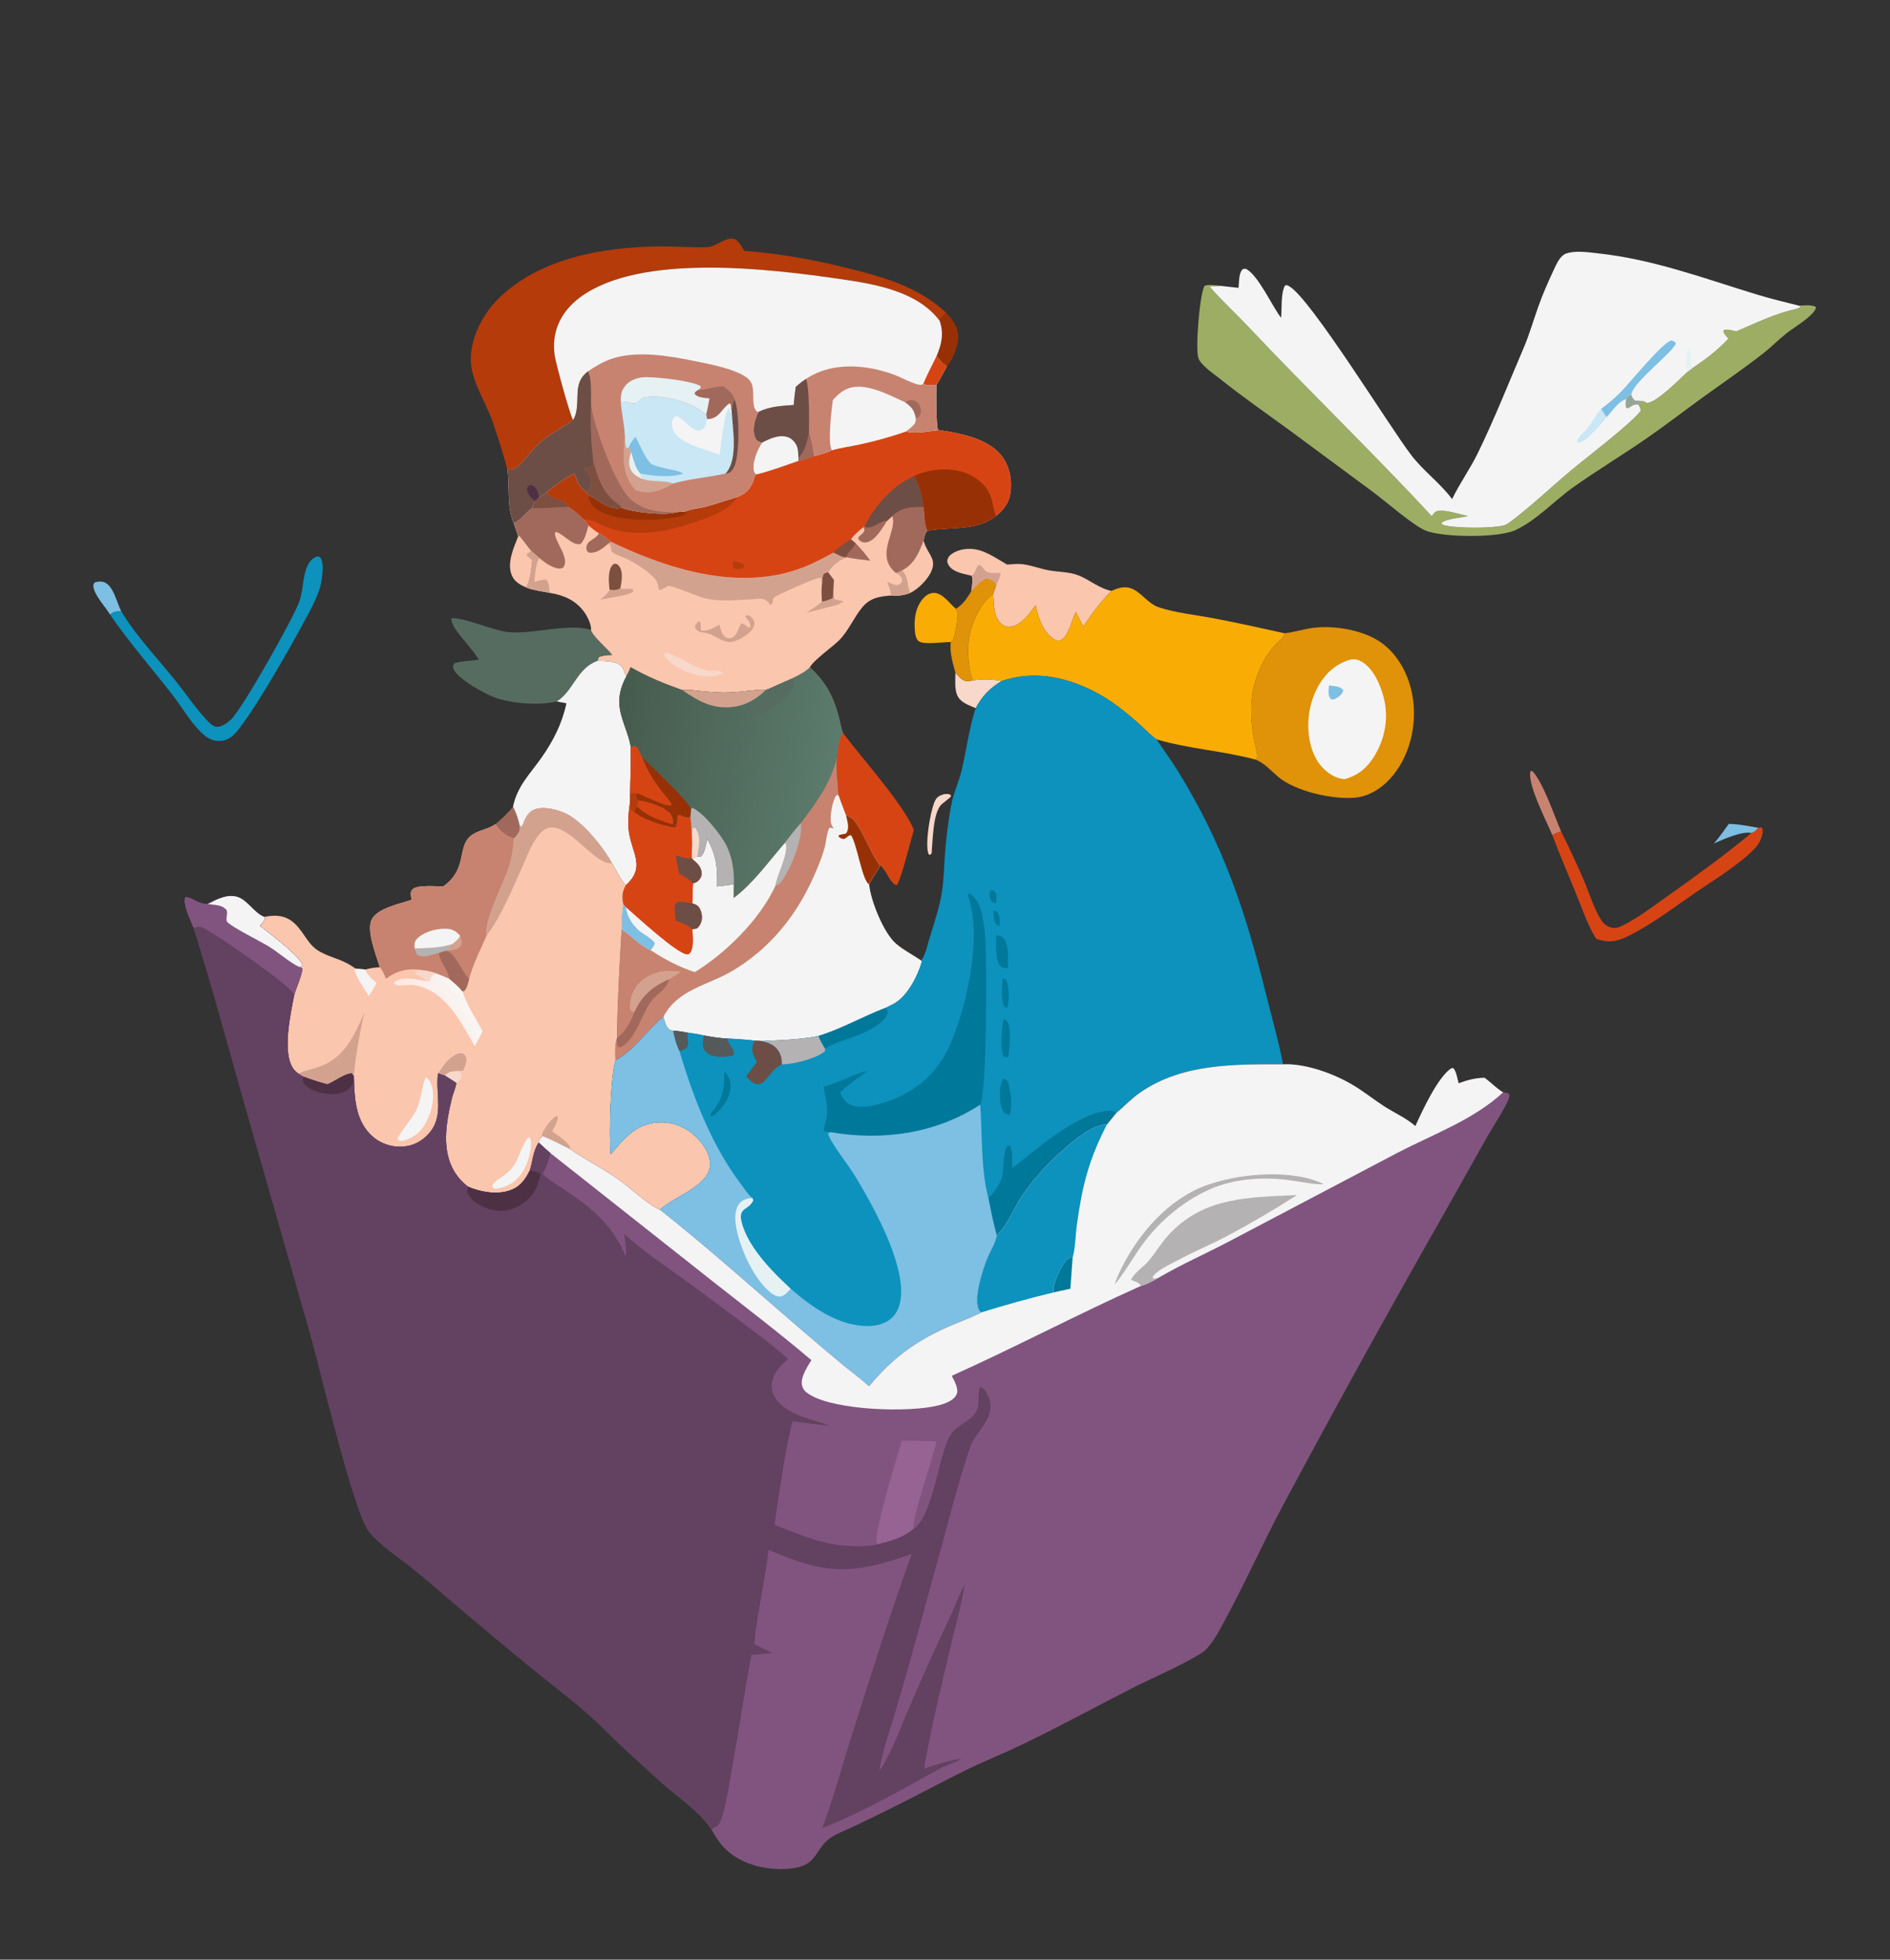 <?xml version="1.0" encoding="utf-8" ?>
<svg xmlns="http://www.w3.org/2000/svg" xmlns:xlink="http://www.w3.org/1999/xlink" width="519" height="538">
	<rect width="100%" height="100%" fill="#333333" stroke="none"/>
	<path fill="#7EBFE4" fill-opacity="0.988" d="M474.719 226.205C477.493 226.209 480.147 226.824 482.871 227.268C482.248 227.946 481.844 228.454 480.934 228.695C478.434 228.074 472.947 230.539 470.642 231.568C472.136 229.91 473.402 228.007 474.719 226.205Z"/>
	<path fill="#F7D8CB" d="M259.184 218.034C259.879 217.971 260.312 217.917 260.982 218.164L261.158 218.67C260.361 219.412 259.493 220.049 258.659 220.747C256.165 222.835 256.147 230.885 255.827 234.285L255.381 234.709L254.986 234.502C253.92 231.727 255.457 222.816 256.664 220.062C257.237 218.754 257.909 218.493 259.184 218.034Z"/>
	<path fill="#A1695B" d="M140.889 221.452Q142.146 223.975 142.709 226.736C142.785 228.283 142.447 228.773 141.399 229.926L141.176 230.167C138.954 229.623 137.257 228.172 136.047 226.275C137.756 224.82 139.498 223.214 140.889 221.452Z"/>
	<path fill="#7EBFE4" d="M30.218 168.71C28.925 166.576 26.16 163.685 25.677 161.283C25.551 160.658 25.645 160.416 26 159.912C26.833 159.617 27.654 159.547 28.515 159.812C31.129 160.616 32.122 165.608 33.307 167.851C31.874 167.876 31.407 167.785 30.218 168.71Z"/>
	<path fill="#C78370" d="M426.279 229.287C424.811 225.734 419.164 214.906 420.32 211.641L420.816 211.732C423.637 214.573 426.928 224.203 428.67 228.247C427.86 228.543 426.993 228.795 426.279 229.287Z"/>
	<path fill="#973105" d="M259.753 85.799C261.722 87.867 263.264 89.863 263.137 92.886C263.035 95.34 261.567 98.792 259.981 100.676C259.938 100.632 259.902 100.582 259.853 100.545C258.649 99.632 258.065 98.976 257.185 97.757C258.601 94.451 259.212 91.606 258.044 88.09C258.339 87.228 259.161 86.489 259.753 85.799Z"/>
	<path fill="#FBC6AE" d="M142.254 147.35L142.548 147.024C143.797 148.351 144.732 149.926 145.944 151.288C145.855 151.356 145.768 151.424 145.678 151.49C145.393 151.7 145.123 151.86 144.811 152.022L144.644 152.427C145.167 152.86 145.693 153.283 146.173 153.764C145.87 156.007 145.695 159.408 144.441 161.28C142.736 160.492 141.261 159.717 140.517 157.886C139.169 154.57 141.017 150.455 142.254 147.35Z"/>
	<path fill="#FBC6AE" d="M247.653 156.611C251.123 154.803 252.256 151.787 253.629 148.399C253.671 148.552 253.71 148.704 253.755 148.856C254.769 152.27 257.561 153.465 255.473 157.401C254.384 159.452 251.977 161.849 249.839 162.833C249.003 160.604 249.449 158.468 247.653 156.611Z"/>
	<path fill="#F7D8CB" d="M262.358 184.645C263.231 185.64 264.007 186.786 265.403 186.998C265.935 187.08 266.556 186.921 267.076 186.811C269.695 186.326 272.497 186.459 275.108 186.956C271.838 188.849 269.736 191.093 267.925 194.413C266.529 193.818 264.79 193.203 263.705 192.125C261.877 190.309 262.381 187.014 262.358 184.645Z"/>
	<path fill="#F9AD04" d="M261.097 176.276C259.268 176.193 253.511 177.132 252.234 175.988C251.566 175.391 251.368 174.431 251.27 173.575C250.908 170.42 251.272 166.863 253.428 164.39C254.182 163.526 255.17 162.801 256.356 162.774C258.778 162.719 260.627 165.525 262.295 166.972L262.483 167.134C262.602 167.36 262.944 167.847 262.975 168.075C263.158 169.397 262.339 174.023 261.862 175.331C261.664 175.872 261.569 175.971 261.097 176.276Z"/>
	<path fill="#E09208" d="M270.912 158.782C271.881 159.099 272.992 159.398 273.471 160.397C273.516 160.491 273.542 160.593 273.577 160.691L272.766 163.075C269.487 165.297 267.001 170.576 266.264 174.419C265.485 178.475 265.89 182.872 267.076 186.811C266.556 186.921 265.935 187.08 265.403 186.998C264.007 186.786 263.231 185.64 262.358 184.645C261.65 182.137 260.686 178.864 261.097 176.276C261.569 175.971 261.664 175.872 261.862 175.331C262.339 174.023 263.158 169.397 262.975 168.075C262.944 167.847 262.602 167.36 262.483 167.134C264.484 165.961 265.511 164.267 266.704 162.359C267.68 161.067 269.444 159.464 270.912 158.782Z"/>
	<path fill="#D74414" d="M482.871 227.268L483.545 227.118C483.889 227.416 483.965 227.359 484.017 227.849C484.195 229.521 483.121 231.555 482.035 232.743C478.008 237.153 470.327 241.79 465.335 245.221C459.51 249.224 453.413 253.911 447.057 257.011C445.432 257.804 443.858 258.42 442.018 258.438C440.747 258.452 439.512 258.08 438.295 257.755C435.894 253.755 434.387 249.262 432.635 244.956C430.509 239.733 428.267 234.567 426.279 229.287C426.993 228.795 427.86 228.543 428.67 228.247Q431.968 234.853 434.913 241.624C436.465 245.257 437.639 249.448 439.817 252.748C440.385 253.609 441.129 254.187 442.093 254.549C443.47 255.064 444.547 254.625 445.8 253.986C450.274 251.701 454.465 248.457 458.557 245.556C466.159 240.168 473.775 234.666 480.934 228.695C481.844 228.454 482.248 227.946 482.871 227.268Z"/>
	<path fill="#0C92BD" d="M33.307 167.851C37.34 174.544 43.029 180.494 47.94 186.571C50.867 190.193 53.568 194.232 56.721 197.626C57.35 198.304 58.374 199.379 59.336 199.516C60.797 199.725 62.462 198.453 63.45 197.52C66.53 194.611 80.454 169.977 82.223 165.068C83.328 162.001 83.061 158.457 84.361 155.477C84.938 154.154 85.684 153.35 87.001 152.773C87.392 152.809 87.63 152.727 87.91 153.045C88.971 154.251 88.564 157.517 88.352 159.067C88.076 161.086 87.335 163.064 86.488 164.907C83.651 171.078 68.022 198.846 63.685 202.191C62.399 203.183 60.861 203.62 59.249 203.358C57.55 203.082 56.264 202.093 55.073 200.906C52.108 197.949 49.815 193.909 47.223 190.586C41.584 183.357 35.385 176.27 30.218 168.71C31.407 167.785 31.874 167.876 33.307 167.851Z"/>
	<path fill="#D74414" d="M229.85 207.749C230.101 206.126 230.251 202.353 231.474 201.211C236.317 207.736 248.235 220.941 250.948 227.857C249.85 231.542 247.86 239.902 246.414 242.858L245.957 243.025C243.96 241.711 243.467 238.926 241.669 237.59C239.944 235.678 237.531 229.747 235.813 227.061C234.944 225.702 233.986 224.198 232.323 223.845C231.581 222 230.914 220.122 230.225 218.256C230.143 214.694 229.504 211.34 229.85 207.749Z"/>
	<path fill="#FBC6AE" d="M266.815 158.066C264.716 157.525 261.796 157.186 260.544 155.234C260.276 154.817 260.051 154.304 260.139 153.798C260.312 152.802 261.189 152.103 262.032 151.66C264.243 150.498 267.008 150.401 269.345 151.192C271.943 152.071 274.187 153.65 276.554 154.995C277.966 154.887 279.449 154.716 280.857 154.9C283.222 155.208 285.442 156.079 287.768 156.536C290.485 157.071 293.487 156.93 296.081 157.939C299.281 159.185 301.76 161.537 305.218 162.233C302.251 165.239 299.759 168.459 297.503 172.023L295.394 167.994C294.437 169.946 293.299 175.106 291.144 175.789C290.491 175.997 289.857 175.776 289.311 175.414C286.34 173.445 285.076 169.462 284.382 166.165C282.758 168.341 280.539 171.594 277.647 172.034C276.659 172.184 275.75 171.936 274.99 171.281C272.773 169.37 272.917 165.744 272.766 163.075L273.577 160.691C273.542 160.593 273.516 160.491 273.471 160.397C272.992 159.398 271.881 159.099 270.912 158.782C269.444 159.464 267.68 161.067 266.704 162.359C266.821 161.207 267.298 159.057 266.815 158.066Z"/>
	<path fill="#D3A28F" d="M266.815 158.066C267.922 157.408 267.803 155.863 268.833 155.031C269.68 155.337 269.964 156.158 270.632 156.729C271.423 157.405 272.652 157.315 273.623 157.303L273.995 157.296L274.733 157.225C274.918 158.096 273.896 159.747 273.577 160.691C273.542 160.593 273.516 160.491 273.471 160.397C272.992 159.398 271.881 159.099 270.912 158.782C269.444 159.464 267.68 161.067 266.704 162.359C266.821 161.207 267.298 159.057 266.815 158.066Z"/>
	<path fill="#566C61" d="M131.534 181.089C130.435 179.423 129.125 177.886 127.883 176.324C126.644 174.767 123.742 171.698 123.968 169.719C127.924 169.56 135.161 173.12 139.813 173.561C146.204 174.167 156.771 170.955 162.29 172.959C162.759 174.738 166.79 178.005 168.131 179.828C166.903 179.933 165.524 179.901 164.416 180.478C164.288 180.816 164.199 181.036 164.182 181.401C158.471 183.302 157.504 189.722 152.893 192.571C148.261 193.768 140.305 193.148 135.752 191.455C133.078 190.461 125.31 186.211 124.499 183.517C124.298 182.851 124.443 182.699 124.742 182.116C126.027 181.522 129.809 181.425 131.534 181.089Z"/>
	<path fill="#F4F4F4" d="M164.182 181.401C166.186 181.498 169.411 181.373 170.777 183.1C171.173 183.601 171.336 184.141 171.532 184.73C171.647 185.074 171.811 185.38 171.983 185.697C169.895 189.663 169.516 192.892 170.825 197.175C171.638 199.835 172.75 202.33 173.221 205.088Q173.2 211.543 173.048 217.997L173.054 219.775C172.666 222.625 172.286 225.558 172.71 228.423C173.588 234.36 177.352 238.053 171.871 243.016C170.169 241.235 169.333 239.032 168.039 236.967C165.597 232.511 159.837 225.325 155.101 223.228C152.69 222.16 148.989 221.236 146.505 222.353C145.247 222.918 144.261 224.536 143.817 225.773C143.644 226.256 143.56 226.584 143.199 226.964L142.709 226.736Q142.146 223.975 140.889 221.452C142.01 215.84 145.587 212.444 148.741 207.948C151.966 203.348 154.37 198.589 155.544 193.087L152.893 192.571C157.504 189.722 158.471 183.302 164.182 181.401Z"/>
	<path fill="#B53B0B" d="M139.331 128.824Q137.475 122.043 135.144 115.411C133.257 110.176 129.182 104.155 129.275 98.528C129.378 92.268 132.725 86.008 137.143 81.727C148.371 70.849 165.532 67.887 180.617 67.657C185.076 67.589 189.56 67.975 194.004 67.876C196.567 67.819 198.907 65.252 201.298 65.532C202.659 65.691 203.696 67.796 204.345 68.853C213.868 69.639 222.249 71.061 231.52 73.32C241.676 75.794 251.873 78.441 259.753 85.799C259.161 86.489 258.339 87.228 258.044 88.09C251.929 79.902 240.204 77.983 230.692 76.602C211.6 73.83 175.782 69.369 159.277 81.644C155.602 84.377 152.929 88.15 152.284 92.75C152.048 94.434 152.094 96.119 152.357 97.797C152.688 99.907 156.414 113.705 157.377 115.324C154.658 117.321 151.551 118.847 148.944 120.965C147.117 122.449 145.662 124.29 144.115 126.05C143.341 126.931 142.523 127.936 141.503 128.534C141.075 128.784 140.292 128.989 139.787 128.941C139.631 128.926 139.483 128.863 139.331 128.824Z"/>
	<path fill="#9DAD63" d="M493.962 83.904C495.19 83.88 497.703 83.557 498.659 84.323C498.638 84.554 498.65 84.581 498.542 84.829C497.588 87.023 492.482 89.986 490.524 91.544C488.359 93.266 486.424 95.265 484.242 96.974C478.88 101.174 473.198 105.045 467.676 109.037C462.666 112.658 457.778 116.435 452.705 119.969C445.956 124.67 438.878 128.918 432.166 133.657C426.903 137.374 421.99 142.817 416.15 145.535C411.446 147.725 396.296 147.583 391.504 145.685C388.206 144.379 380.314 137.497 376.914 134.987L353.836 117.93C347.522 113.328 341.087 108.856 334.984 103.974C333.337 102.655 329.665 100.213 329.057 98.243C328.227 95.554 329.429 80.777 330.762 78.473C331.993 78.005 333.947 78.357 335.252 78.49L332.126 78.639C335.526 82.566 339.32 86.019 342.873 89.788C359.4 107.317 376.793 124.049 393.179 141.718C393.678 141.067 393.935 140.454 394.805 140.295C397.1 139.873 400.778 141.253 403.148 141.667C401.303 142.154 397.026 142.365 395.793 143.613C396.143 144.159 396.606 144.221 397.219 144.342C400.71 145.033 409.412 145.083 412.811 144.279C413.538 144.107 414.161 143.691 414.754 143.251C420.06 139.323 426.038 133.662 431.222 129.314C435.256 125.931 448.079 116.156 450.501 112.847C450.523 112.051 450.329 111.814 449.961 111.124C450.36 110.419 450.585 110.434 451.313 110.132L452.284 110.659C455.047 110.409 461.146 104.167 463.345 102.116L464.715 101.101C468.315 98.676 471.678 96.147 474.645 92.962C474.038 92.33 473.58 91.839 473.243 91.023L473.452 90.572C474.578 90.342 475.702 90.727 476.803 90.977C482.021 88.715 487.7 86.029 493.245 84.788C493.75 84.674 494.038 84.59 494.458 84.257L493.962 83.904Z"/>
	<path fill="#E09208" d="M352.743 173.863L352.997 173.833C355.668 173.499 358.247 172.638 360.923 172.333C366.833 171.66 374.994 173.087 379.785 176.788C384.651 180.548 387.397 186.595 388.098 192.607C388.909 199.577 387.074 207.177 382.659 212.704C380.117 215.886 376.436 218.542 372.289 218.976C366.214 219.612 355.678 217.301 350.915 213.215C349.072 211.635 346.995 209.278 344.649 208.504C345.145 208.252 345.235 208.242 345.241 207.661C345.254 206.26 344.602 204.427 344.343 203.009C343.793 199.99 343.467 196.651 343.598 193.572C343.846 187.739 346.074 181.677 349.928 177.275C350.653 176.446 352.35 175.214 352.656 174.193C352.689 174.084 352.714 173.973 352.743 173.863Z"/>
	<path fill="#F4F4F4" d="M371.056 181.022C372.199 180.92 373.013 181.102 373.988 181.69C377.171 183.61 379.039 187.941 379.948 191.414C381.38 196.884 380.407 202.58 377.503 207.416C375.508 210.739 372.958 212.948 369.154 213.916Q368.321 213.827 367.52 213.579Q366.72 213.33 365.983 212.931C362.844 211.201 360.939 208.216 360 204.833C358.494 199.402 359.293 193.071 362.108 188.186C364.154 184.634 367.05 182.088 371.056 181.022Z"/>
	<path fill="#7EBFE4" d="M364.932 188.19C366.265 188.361 367.948 188.329 368.849 189.417C368.76 190.236 368.432 190.444 367.905 191.058C367.333 191.507 366.874 191.761 366.201 192.035C365.832 191.984 365.547 192.05 365.296 191.739C364.589 190.861 364.868 189.251 364.932 188.19Z"/>
	<path fill="#F9AD04" d="M305.218 162.233C306.801 161.491 308.665 160.887 310.395 161.463C313.407 162.466 315.081 165.679 318.213 166.723C322.799 168.252 328.107 168.773 332.873 169.67C339.532 170.924 346.129 172.387 352.743 173.863C352.714 173.973 352.689 174.084 352.656 174.193C352.35 175.214 350.653 176.446 349.928 177.275C346.074 181.677 343.846 187.739 343.598 193.572C343.467 196.651 343.793 199.99 344.343 203.009C344.602 204.427 345.254 206.26 345.241 207.661C345.235 208.242 345.145 208.252 344.649 208.504C335.805 206.14 326.394 205.578 317.588 202.993C315.963 201.854 314.442 200.219 312.955 198.887C309.007 195.353 304.966 192.099 300.2 189.705C292.216 185.694 283.743 184.061 275.108 186.956C272.497 186.459 269.695 186.326 267.076 186.811C265.89 182.872 265.485 178.475 266.264 174.419C267.001 170.576 269.487 165.297 272.766 163.075C272.917 165.744 272.773 169.37 274.99 171.281C275.75 171.936 276.659 172.184 277.647 172.034C280.539 171.594 282.758 168.341 284.382 166.165C285.076 169.462 286.34 173.445 289.311 175.414C289.857 175.776 290.491 175.997 291.144 175.789C293.299 175.106 294.437 169.946 295.394 167.994L297.503 172.023C299.759 168.459 302.251 165.239 305.218 162.233Z"/>
	<path fill="#F4F4F4" d="M398.758 137.018C400.814 132.718 403.635 128.831 405.735 124.55C410.329 115.184 414.204 105.316 418.318 95.721C419.923 91.978 421.03 88.12 422.379 84.289C423.587 80.862 425.101 77.444 426.64 74.152C427.374 72.581 428.366 70.164 430.11 69.59C432.69 68.742 435.847 69.239 438.491 69.517C453.91 71.136 467.727 76.374 482.4 80.843C486.218 82.006 490.09 82.942 493.962 83.904L494.458 84.257C494.038 84.59 493.75 84.674 493.245 84.788C487.7 86.029 482.021 88.715 476.803 90.977C475.702 90.727 474.578 90.342 473.452 90.572L473.243 91.023C473.58 91.839 474.038 92.33 474.645 92.962C471.678 96.147 468.315 98.676 464.715 101.101L463.345 102.116C461.146 104.167 455.047 110.409 452.284 110.659L451.313 110.132C450.585 110.434 450.36 110.419 449.961 111.124C450.329 111.814 450.523 112.051 450.501 112.847C448.079 116.156 435.256 125.931 431.222 129.314C426.038 133.662 420.06 139.323 414.754 143.251C414.161 143.691 413.538 144.107 412.811 144.279C409.412 145.083 400.71 145.033 397.219 144.342C396.606 144.221 396.143 144.159 395.793 143.613C397.026 142.365 401.303 142.154 403.148 141.667C400.778 141.253 397.1 139.873 394.805 140.295C393.935 140.454 393.678 141.067 393.179 141.718C376.793 124.049 359.4 107.317 342.873 89.788C339.32 86.019 335.526 82.566 332.126 78.639L335.252 78.49L340.114 79.035C340.243 77.723 340.168 74.957 341.152 74.011C341.461 73.713 341.721 73.816 342.121 73.809C345.43 75.388 349.311 84.028 351.79 87.258C352.037 84.691 351.673 80.676 352.838 78.406C353.412 78.233 353.446 78.27 353.958 78.55C359.817 81.751 381.595 117.216 387.567 124.992C390.839 129.252 395.248 132.45 398.485 136.671C398.575 136.787 398.667 136.902 398.758 137.018Z"/>
	<path fill="#E6F1F4" d="M463.345 102.116C462.946 100.506 463.096 96.938 463.719 95.415C464.779 96.88 464.043 99.105 464.582 100.727C464.624 100.852 464.671 100.976 464.715 101.101L463.345 102.116Z"/>
	<path fill="#96A696" d="M446.513 109.595C446.906 108.925 447.203 108.569 447.955 108.33C448.274 109.115 448.319 109.453 449.017 109.96C449.793 109.986 450.545 110.017 451.313 110.132C450.585 110.434 450.36 110.419 449.961 111.124C448.781 110.832 448.034 111.547 447.017 112.127L446.566 111.996C446.261 111.161 446.404 110.45 446.513 109.595Z"/>
	<path fill="#C9E7F5" d="M441.15 114.55C440.074 116.082 438.615 117.581 437.278 118.895C436.233 119.922 434.767 121.524 433.232 121.509L433.061 120.994C433.614 119.708 434.96 118.716 435.836 117.619C437.208 115.903 438.252 113.947 439.663 112.279C440.165 113.03 440.69 113.774 441.15 114.55Z"/>
	<path fill="#7EBFE4" d="M439.663 112.279C441.596 110.81 443.449 109.269 445.153 107.536C447.634 105.013 456.371 94.162 458.937 93.473C459.621 93.674 459.76 93.68 460.219 94.21C459.772 96.373 449.108 104.365 448.047 107.968C448.012 108.088 447.986 108.21 447.955 108.33C447.203 108.569 446.906 108.925 446.513 109.595C444.53 110.088 442.554 113.052 441.15 114.55C440.69 113.774 440.165 113.03 439.663 112.279Z"/>
	<path fill="#FBC6AE" d="M257.835 118.083C263.535 118.902 271.346 120.331 275.093 125.208C277.285 128.06 277.976 131.868 277.46 135.386C277.072 138.033 275.605 140.029 273.53 141.637C268.405 145.864 260.816 144.578 254.715 145.689C253.978 146.311 253.882 147.498 253.629 148.399C252.256 151.787 251.123 154.803 247.653 156.611C249.449 158.468 249.003 160.604 249.839 162.833C248.08 163.485 246.606 163.659 244.74 163.495C241.616 163.711 239.004 164.106 236.852 166.651C234.485 169.451 233.096 173.064 230.504 175.708C228.728 177.52 223.295 181.331 222.388 183.221C221.166 184.543 219.187 185.449 217.589 186.26C215.43 187.216 213.245 188.134 211.106 189.133L210.296 189.382C207.399 189.296 204.334 189.876 201.43 190.067C197.799 190.306 194.388 189.95 190.789 189.552C189.619 189.422 188.587 189.32 187.411 189.487C182.483 187.706 177.721 185.827 173.174 183.179C172.843 184.07 172.451 184.87 171.983 185.697C171.811 185.38 171.647 185.074 171.532 184.73C171.336 184.141 171.173 183.601 170.777 183.1C169.411 181.373 166.186 181.498 164.182 181.401C164.199 181.036 164.288 180.816 164.416 180.478C165.524 179.901 166.903 179.933 168.131 179.828C166.79 178.005 162.759 174.738 162.29 172.959C162.486 171.582 161.252 169.154 160.451 168.053C158.099 164.821 154.865 163.407 151.043 162.786C148.815 162.339 146.571 162.105 144.441 161.28C145.695 159.408 145.87 156.007 146.173 153.764C145.693 153.283 145.167 152.86 144.644 152.427L144.811 152.022C145.123 151.86 145.393 151.7 145.678 151.49C145.768 151.424 145.855 151.356 145.944 151.288C144.732 149.926 143.797 148.351 142.548 147.024L142.254 147.35C141.955 146.102 141.464 144.865 141.057 143.646C143.247 142.599 144.233 140.83 146.094 139.447C146.275 138.756 146.509 138.218 146.834 137.582L148.11 136.464C148.718 136.009 149.366 135.617 150.007 135.214C152.476 133.144 154.904 131.446 157.766 129.954C158.504 132.233 158.952 133.575 160.981 134.969C161.145 135.235 161.341 135.681 161.56 135.888C161.632 135.92 161.704 135.951 161.775 135.984C164.621 137.302 167.413 140.317 170.721 139.365C173.41 140.645 182.587 141.535 185.422 140.701C185.496 140.679 185.566 140.645 185.638 140.617L188.128 140.433C189.656 139.733 192.098 139.558 193.784 139.105C196.681 138.327 199.534 137.332 202.406 136.463C202.92 136.23 203.437 135.996 203.933 135.726C205.731 134.744 206.684 132.805 207.217 130.915C207.364 130.397 207.213 130.649 207.693 130.238C211.637 129.277 215.438 127.85 219.263 126.506C220.704 126.188 221.991 125.81 223.354 125.238C225.058 124.85 226.865 124.386 228.432 123.603C230.767 122.906 233.318 122.595 235.707 122.081C240.161 121.124 244.478 119.95 248.778 118.445C251.459 119.179 255.067 118.345 257.835 118.083Z"/>
	<path fill="#D3A28F" d="M192.107 173.47C191.891 173.354 191.798 173.313 191.588 173.15C191.081 172.756 190.911 172.491 190.831 171.869C191.18 171.218 191.372 170.938 192.01 170.516L192.341 170.779Q192.398 171.951 192.491 173.12L192.107 173.47Z"/>
	<path fill="#D3A28F" d="M167.377 161.866C168.523 162.159 169.256 162.036 170.316 161.55C170.434 161.574 170.551 161.6 170.67 161.622C171.734 161.817 172.721 161.408 173.759 161.841L173.972 162.211C173.348 163.168 171.209 163.442 170.132 163.669C168.379 164.04 166.604 164.289 164.846 164.634C165.702 163.849 166.952 162.96 167.377 161.866Z"/>
	<path fill="#D3A28F" d="M229.006 159.239C229.138 160.863 228.672 162.935 229.134 164.434C229.981 164.854 231.015 164.705 231.66 165.341C231.319 165.442 231.029 165.485 230.677 165.526L230.498 165.874C227.471 166.665 224.443 167.533 221.394 168.227C222.789 167.288 224.498 166.324 225.69 165.146C226.782 165.08 227.712 164.617 228.708 164.2C228.758 162.546 228.897 160.89 229.006 159.239Z"/>
	<path fill="#A1695B" d="M234.997 149.184C236.453 150.63 237.778 152.271 238.997 153.921C236.875 153.683 234.762 153.458 232.666 153.036L232.351 152.964C232.925 151.42 234.397 150.655 234.997 149.184Z"/>
	<path fill="#A1695B" d="M237.426 144.408L237.722 144.791C239.716 145.304 241.46 143.051 243.59 142.999C242.361 144.875 240.41 148.417 237.996 148.893C237.336 149.023 236.828 148.914 236.266 148.537C236.03 148.378 235.792 148.057 235.615 147.847C235.835 147.25 235.945 147.228 236.42 146.834C236.919 146.419 237.2 146.186 237.399 145.546C237.299 145.277 237.213 144.977 237.073 144.727L237.426 144.408Z"/>
	<path fill="#A1695B" d="M164.43 146.404C165.625 147.066 166.793 147.619 167.677 148.69L167.035 149.259Q166.771 149.484 166.505 149.707C165.102 150.875 163.69 151.905 161.768 151.732C161.252 151.354 161.046 151.227 161.018 150.517C160.937 148.39 163.465 148.137 164.325 146.652C164.37 146.574 164.395 146.487 164.43 146.404Z"/>
	<path fill="#D3A28F" d="M245.998 157.296C246.604 157.184 247.111 156.889 247.653 156.611C249.449 158.468 249.003 160.604 249.839 162.833C248.08 163.485 246.606 163.659 244.74 163.495C244.522 162.196 244.044 160.928 243.647 159.673C244.31 159.983 245.11 160.441 245.828 160.574C246.498 160.699 247.013 160.448 247.535 160.056C247.741 159.427 247.859 159.224 247.538 158.588C247.243 158.002 246.575 157.544 245.998 157.296Z"/>
	<path fill="#7C4F41" d="M225.686 160.51C225.734 159.551 225.787 158.678 226.036 157.749C226.612 157.183 226.639 157.216 227.45 157.138L229.006 159.239C228.897 160.89 228.758 162.546 228.708 164.2C227.712 164.617 226.782 165.08 225.69 165.146C225.607 163.582 225.543 162.074 225.686 160.51Z"/>
	<path fill="#7C4F41" d="M167.377 161.866C167.213 160.292 167.044 158.422 167.386 156.865C167.59 155.939 167.875 155.254 168.704 154.745C169.375 154.806 169.517 154.829 169.978 155.387C171.233 156.91 170.717 159.817 170.316 161.55C169.256 162.036 168.523 162.159 167.377 161.866Z"/>
	<path fill="#D3A28F" d="M145.944 151.288L148.172 153.233C147.082 154.282 146.934 158.253 146.732 159.797C147.792 159.489 148.926 159.019 150.036 159.165C150.777 159.968 150.795 161.07 150.883 162.129C150.915 162.518 150.894 162.364 151.043 162.786C148.815 162.339 146.571 162.105 144.441 161.28C145.695 159.408 145.87 156.007 146.173 153.764C145.693 153.283 145.167 152.86 144.644 152.427L144.811 152.022C145.123 151.86 145.393 151.7 145.678 151.49C145.768 151.424 145.855 151.356 145.944 151.288Z"/>
	<path fill="#F7D8CB" d="M182.476 179.217C186.078 179.645 190.161 183.27 194.137 184.046C195.46 184.304 197.23 183.917 198.404 184.563L198.149 184.964C197.106 185.391 196.144 185.655 195.01 185.696C191.281 185.832 186.051 183.907 183.476 181.196C182.826 180.512 182.414 180.155 182.476 179.217Z"/>
	<path fill="#D3A28F" d="M204.589 169.176C204.958 169 205.148 168.76 205.551 168.946C206.171 169.233 206.824 169.87 207.06 170.518C207.302 171.185 207.146 171.899 206.802 172.495C205.902 174.06 202.921 175.815 201.13 176.202C199.047 176.652 196.834 174.829 195.019 174.12C194.143 173.778 193.03 173.613 192.107 173.47L192.491 173.12C194.424 173.363 195.892 172.35 197.552 171.491C197.92 172.7 198.194 174.278 199.343 174.987C199.441 175.048 199.549 175.092 199.652 175.144C199.928 175.176 200.376 175.259 200.663 175.202C202.36 174.867 202.729 172.412 203.539 171.127C204.443 171.165 204.865 172.013 205.755 172.308L206.049 172.02C206.138 170.897 205.247 170.034 204.589 169.176Z"/>
	<path fill="#A1695B" d="M245.01 141.681C247.699 139.286 250.236 139.111 253.663 139.244C253.87 140.673 253.91 144.692 254.715 145.689C253.978 146.311 253.882 147.498 253.629 148.399C252.256 151.787 251.123 154.803 247.653 156.611C247.111 156.889 246.604 157.184 245.998 157.296C239.989 152.301 246.623 145.695 245.01 141.681Z"/>
	<path fill="#A1695B" d="M148.11 136.464C148.718 136.009 149.366 135.617 150.007 135.214C151.704 137.434 154.348 136.322 156.242 139.156C157.707 140.18 159.141 141.271 160.356 142.592L161.611 144.263C161.013 146.084 160.801 147.948 159.403 149.367C157.979 149.621 156.852 148.692 155.728 147.911C154.76 147.238 153.821 146.358 152.671 146.041L152.373 146.274C152.305 148.784 156.663 153.275 154.628 155.842C153.798 156.255 153.152 156.116 152.306 155.821C150.715 155.268 149.446 154.306 148.172 153.233L145.944 151.288C144.732 149.926 143.797 148.351 142.548 147.024L142.254 147.35C141.955 146.102 141.464 144.865 141.057 143.646C143.247 142.599 144.233 140.83 146.094 139.447C146.275 138.756 146.509 138.218 146.834 137.582L148.11 136.464Z"/>
	<path fill="#7C4F41" d="M148.11 136.464C148.718 136.009 149.366 135.617 150.007 135.214C151.704 137.434 154.348 136.322 156.242 139.156C152.924 139.206 149.375 139.642 146.094 139.447C146.275 138.756 146.509 138.218 146.834 137.582L148.11 136.464Z"/>
	<path fill="#D3A28F" d="M167.677 148.69C183.298 156.21 202.418 162.237 219.497 156.162C222.771 154.998 225.856 153.334 228.914 151.699C229.895 152.132 231.273 153.039 232.351 152.964L232.666 153.036C230.648 153.524 228.563 155.288 227.507 157.038C227.487 157.071 227.469 157.105 227.45 157.138C226.639 157.216 226.612 157.183 226.036 157.749C225.787 158.678 225.734 159.551 225.686 160.51L225.495 158.695C225.326 158.676 225.158 158.632 224.987 158.637C223.965 158.665 213.621 163.229 212.719 163.914C211.869 164.559 212.515 165.255 211.818 166.012L211.394 165.922C209.958 163.76 208.458 164.449 206.054 164.556C201.581 164.755 196.747 165.356 192.428 163.904C189.575 162.945 186.85 161.625 183.924 160.882L183.541 160.787C182.772 161.258 182.062 161.677 181.214 161.987L180.823 161.756C180.783 160.875 180.656 160.109 180.159 159.356C178.728 157.191 174.301 154.481 171.921 153.367C170.705 152.798 168.854 152.33 167.921 151.375C167.86 150.926 167.795 150.482 167.711 150.035C167.609 149.494 167.47 149.553 167.035 149.259L167.677 148.69Z"/>
	<path fill="#D74414" d="M257.835 118.083C263.535 118.902 271.346 120.331 275.093 125.208C277.285 128.06 277.976 131.868 277.46 135.386C277.072 138.033 275.605 140.029 273.53 141.637C268.405 145.864 260.816 144.578 254.715 145.689C253.91 144.692 253.87 140.673 253.663 139.244C250.236 139.111 247.699 139.286 245.01 141.681L243.59 142.999C241.46 143.051 239.716 145.304 237.722 144.791L237.426 144.408L237.073 144.727C235.786 145.75 234.67 146.76 233.645 148.058L234.997 149.184C234.397 150.655 232.925 151.42 232.351 152.964C231.273 153.039 229.895 152.132 228.914 151.699C225.856 153.334 222.771 154.998 219.497 156.162C202.418 162.237 183.298 156.21 167.677 148.69C166.793 147.619 165.625 147.066 164.43 146.404C163.401 145.78 162.522 145.04 161.611 144.263L160.356 142.592C159.141 141.271 157.707 140.18 156.242 139.156C154.348 136.322 151.704 137.434 150.007 135.214C152.476 133.144 154.904 131.446 157.766 129.954C158.504 132.233 158.952 133.575 160.981 134.969C161.145 135.235 161.341 135.681 161.56 135.888C161.632 135.92 161.704 135.951 161.775 135.984C164.621 137.302 167.413 140.317 170.721 139.365C173.41 140.645 182.587 141.535 185.422 140.701C185.496 140.679 185.566 140.645 185.638 140.617L188.128 140.433C189.656 139.733 192.098 139.558 193.784 139.105C196.681 138.327 199.534 137.332 202.406 136.463C202.92 136.23 203.437 135.996 203.933 135.726C205.731 134.744 206.684 132.805 207.217 130.915C207.364 130.397 207.213 130.649 207.693 130.238C211.637 129.277 215.438 127.85 219.263 126.506C220.704 126.188 221.991 125.81 223.354 125.238C225.058 124.85 226.865 124.386 228.432 123.603C230.767 122.906 233.318 122.595 235.707 122.081C240.161 121.124 244.478 119.95 248.778 118.445C251.459 119.179 255.067 118.345 257.835 118.083Z"/>
	<path fill="#B53B0B" d="M201.203 154.099C202.215 154.243 203.087 154.347 204.003 154.818C204.364 155.358 204.4 155.312 204.278 155.942C203.397 156.14 202.458 156.485 201.606 156.069C201.118 155.404 201.184 154.88 201.203 154.099Z"/>
	<path fill="#7C4F41" d="M233.645 148.058L234.997 149.184C234.397 150.655 232.925 151.42 232.351 152.964C231.273 153.039 229.895 152.132 228.914 151.699C230.061 150.255 232.095 149.055 233.645 148.058Z"/>
	<path fill="#6C4E47" d="M250.984 130.688C252.56 133.364 253.206 136.201 253.663 139.244C250.236 139.111 247.699 139.286 245.01 141.681L243.59 142.999C241.46 143.051 239.716 145.304 237.722 144.791L237.426 144.408C240.543 138.464 244.855 133.537 250.984 130.688Z"/>
	<path fill="#B53B0B" d="M150.007 135.214C152.476 133.144 154.904 131.446 157.766 129.954C158.504 132.233 158.952 133.575 160.981 134.969C161.145 135.235 161.341 135.681 161.56 135.888C161.632 135.92 161.704 135.951 161.775 135.984C164.621 137.302 167.413 140.317 170.721 139.365C173.41 140.645 182.587 141.535 185.422 140.701C185.496 140.679 185.566 140.645 185.638 140.617L188.128 140.433C189.656 139.733 192.098 139.558 193.784 139.105C196.681 138.327 199.534 137.332 202.406 136.463C200.324 140.498 192.817 142.728 188.72 144.039C181.441 146.368 173.364 147.482 166.116 144.532C164.336 143.808 162.293 142.499 160.356 142.592C159.141 141.271 157.707 140.18 156.242 139.156C154.348 136.322 151.704 137.434 150.007 135.214Z"/>
	<path fill="#973105" d="M161.56 135.888C161.632 135.92 161.704 135.951 161.775 135.984C164.621 137.302 167.413 140.317 170.721 139.365C173.41 140.645 182.587 141.535 185.422 140.701C185.496 140.679 185.566 140.645 185.638 140.617L188.128 140.433C188.397 140.644 188.25 140.488 188.433 140.998C187.544 141.579 186.534 141.859 185.493 142.041C179.622 143.067 168.581 143.358 163.538 139.587C162.127 138.533 161.792 137.594 161.56 135.888Z"/>
	<path fill="#973105" d="M250.984 130.688C254.993 128.764 260.599 128.243 264.835 129.717C267.794 130.747 270.585 132.902 271.879 135.815C272.702 137.667 272.703 139.888 273.53 141.637C268.405 145.864 260.816 144.578 254.715 145.689C253.91 144.692 253.87 140.673 253.663 139.244C253.206 136.201 252.56 133.364 250.984 130.688Z"/>
	<path fill="#F4F4F4" d="M157.377 115.324C156.414 113.705 152.688 99.907 152.357 97.797C152.094 96.119 152.048 94.434 152.284 92.75C152.929 88.15 155.602 84.377 159.277 81.644C175.782 69.369 211.6 73.83 230.692 76.602C240.204 77.983 251.929 79.902 258.044 88.09C259.212 91.606 258.601 94.451 257.185 97.757C258.065 98.976 258.649 99.632 259.853 100.545C259.902 100.582 259.938 100.632 259.981 100.676C259.056 102.309 258.196 104.068 257.159 105.626C257.053 107.402 257.068 116.769 257.565 117.959L257.835 118.083C255.067 118.345 251.459 119.179 248.778 118.445C244.478 119.95 240.161 121.124 235.707 122.081C233.318 122.595 230.767 122.906 228.432 123.603C226.865 124.386 225.058 124.85 223.354 125.238C221.991 125.81 220.704 126.188 219.263 126.506C215.438 127.85 211.637 129.277 207.693 130.238C207.213 130.649 207.364 130.397 207.217 130.915C206.684 132.805 205.731 134.744 203.933 135.726C203.437 135.996 202.92 136.23 202.406 136.463C199.534 137.332 196.681 138.327 193.784 139.105C192.098 139.558 189.656 139.733 188.128 140.433L185.638 140.617C185.566 140.645 185.496 140.679 185.422 140.701C182.587 141.535 173.41 140.645 170.721 139.365C167.413 140.317 164.621 137.302 161.775 135.984C161.704 135.951 161.632 135.92 161.56 135.888C161.341 135.681 161.145 135.235 160.981 134.969C158.952 133.575 158.504 132.233 157.766 129.954C154.904 131.446 152.476 133.144 150.007 135.214C149.366 135.617 148.718 136.009 148.11 136.464L146.834 137.582C146.509 138.218 146.275 138.756 146.094 139.447C144.233 140.83 143.247 142.599 141.057 143.646C139.045 138.711 140.058 133.881 139.331 128.824C139.483 128.863 139.631 128.926 139.787 128.941C140.292 128.989 141.075 128.784 141.503 128.534C142.523 127.936 143.341 126.931 144.115 126.05C145.662 124.29 147.117 122.449 148.944 120.965C151.551 118.847 154.658 117.321 157.377 115.324Z"/>
	<path fill="#D74414" d="M257.185 97.757C258.065 98.976 258.649 99.632 259.853 100.545C259.902 100.582 259.938 100.632 259.981 100.676C259.056 102.309 258.196 104.068 257.159 105.626C256.047 105.705 254.502 105.977 253.543 105.341C254.662 102.76 255.91 100.263 257.185 97.757Z"/>
	<path fill="#C78370" d="M221.326 104.036C226.712 100.403 233.388 100.018 239.635 101.217C241.658 101.606 243.691 102.192 245.623 102.906C247.507 103.602 250.933 105.565 252.792 105.663C252.998 105.674 253.189 105.55 253.388 105.493L253.543 105.341C254.502 105.977 256.047 105.705 257.159 105.626C257.053 107.402 257.068 116.769 257.565 117.959L257.835 118.083C255.067 118.345 251.459 119.179 248.778 118.445C244.478 119.95 240.161 121.124 235.707 122.081C233.318 122.595 230.767 122.906 228.432 123.603C226.865 124.386 225.058 124.85 223.354 125.238C221.991 125.81 220.704 126.188 219.263 126.506C215.438 127.85 211.637 129.277 207.693 130.238C207.318 129.955 207.149 129.948 207.034 129.468C206.449 127.028 207.884 123.602 209.219 121.553C208.946 121.462 208.675 121.369 208.411 121.255C207.789 120.985 207.537 120.593 207.312 119.977C206.519 117.801 207.283 115.096 208.279 113.094C211.323 111.559 214.643 111.429 217.973 111.186C218.076 109.525 218.275 107.899 218.514 106.252C219.393 105.394 220.316 104.724 221.326 104.036Z"/>
	<path fill="#A1695B" d="M248.484 110.42C249.261 109.926 250.193 109.684 251.121 109.996C251.917 110.263 252.545 111.126 252.772 111.916C252.985 112.654 252.927 113.562 252.48 114.212C252.137 114.71 252.038 114.719 251.483 114.831C251.023 112.572 250.369 111.77 248.484 110.42Z"/>
	<path fill="#6C4E47" d="M221.326 104.036C222.302 106.015 222.211 116.275 222.132 118.886C222.749 120.924 223.214 123.112 223.354 125.238C221.991 125.81 220.704 126.188 219.263 126.506C215.438 127.85 211.637 129.277 207.693 130.238C207.318 129.955 207.149 129.948 207.034 129.468C206.449 127.028 207.884 123.602 209.219 121.553C208.946 121.462 208.675 121.369 208.411 121.255C207.789 120.985 207.537 120.593 207.312 119.977C206.519 117.801 207.283 115.096 208.279 113.094C211.323 111.559 214.643 111.429 217.973 111.186C218.076 109.525 218.275 107.899 218.514 106.252C219.393 105.394 220.316 104.724 221.326 104.036Z"/>
	<path fill="#A1695B" d="M219.244 125.643C221.15 123.892 221.56 121.297 222.132 118.886C222.749 120.924 223.214 123.112 223.354 125.238C221.991 125.81 220.704 126.188 219.263 126.506L219.244 125.643Z"/>
	<path fill="#F4F4F4" d="M209.219 121.553C211.274 120.481 213.903 119.218 216.25 119.992C217.411 120.375 218.286 121.316 218.783 122.41C219.217 123.363 219.187 124.609 219.244 125.643L219.263 126.506C215.438 127.85 211.637 129.277 207.693 130.238C207.318 129.955 207.149 129.948 207.034 129.468C206.449 127.028 207.884 123.602 209.219 121.553Z"/>
	<path fill="#F4F4F4" d="M228.702 109.827C229.9 108.517 231.148 107.328 232.839 106.674C237.593 104.837 244.139 108.437 248.484 110.42C250.369 111.77 251.023 112.572 251.483 114.831C251.471 115.627 251.397 116.153 250.809 116.749C250.199 117.367 249.487 117.948 248.778 118.445C244.478 119.95 240.161 121.124 235.707 122.081C233.318 122.595 230.767 122.906 228.432 123.603C227.215 121.748 228.354 112.372 228.702 109.827Z"/>
	<path fill="#C78370" d="M161.442 101.952C163.489 100.601 165.485 99.353 167.814 98.549C174.695 96.176 183.508 97.643 190.518 99.079C194.198 99.832 204.02 101.57 206.081 104.712C207.601 107.028 206.031 111.179 207.808 112.979L208.279 113.094C207.283 115.096 206.519 117.801 207.312 119.977C207.537 120.593 207.789 120.985 208.411 121.255C208.675 121.369 208.946 121.462 209.219 121.553C207.884 123.602 206.449 127.028 207.034 129.468C207.149 129.948 207.318 129.955 207.693 130.238C207.213 130.649 207.364 130.397 207.217 130.915C206.684 132.805 205.731 134.744 203.933 135.726C203.437 135.996 202.92 136.23 202.406 136.463C199.534 137.332 196.681 138.327 193.784 139.105C192.098 139.558 189.656 139.733 188.128 140.433L185.638 140.617C185.566 140.645 185.496 140.679 185.422 140.701C182.587 141.535 173.41 140.645 170.721 139.365C167.413 140.317 164.621 137.302 161.775 135.984C161.704 135.951 161.632 135.92 161.56 135.888C161.341 135.681 161.145 135.235 160.981 134.969C158.952 133.575 158.504 132.233 157.766 129.954C154.904 131.446 152.476 133.144 150.007 135.214C149.366 135.617 148.718 136.009 148.11 136.464L146.834 137.582C146.509 138.218 146.275 138.756 146.094 139.447C144.233 140.83 143.247 142.599 141.057 143.646C139.045 138.711 140.058 133.881 139.331 128.824C139.483 128.863 139.631 128.926 139.787 128.941C140.292 128.989 141.075 128.784 141.503 128.534C142.523 127.936 143.341 126.931 144.115 126.05C145.662 124.29 147.117 122.449 148.944 120.965C151.551 118.847 154.658 117.321 157.377 115.324C158.829 113.003 158.407 109.843 158.653 107.214C158.873 104.86 159.621 103.434 161.442 101.952Z"/>
	<path fill="#6C4E47" d="M201.65 109.558C203.142 112.845 203.116 124.371 201.766 127.8C201.426 128.662 200.829 129.624 199.897 129.933C199.657 130.012 199.466 129.998 199.225 129.999C202.842 126.072 201.072 117.483 200.909 112.49C201.249 111.525 201.216 110.455 201.65 109.558Z"/>
	<path fill="#A1695B" d="M191.567 107.135C194.002 106.999 196.177 106.077 198.653 106.086C200.027 107.113 201.155 107.828 201.65 109.558C201.216 110.455 201.249 111.525 200.909 112.49L200.767 112.445C200.728 111.735 200.845 111.302 200.373 110.741C197.966 112.364 197.631 114.988 194.197 115.116L193.923 113.761C194.288 112.32 194.545 110.859 194.816 109.399Q194.183 109.34 193.553 109.261C192.54 109.131 191.369 108.944 190.71 108.09C190.906 107.459 191.048 107.498 191.567 107.135Z"/>
	<path fill="#D3A28F" d="M171.538 119.168L171.581 119.406C171.749 120.369 171.534 122.307 172.038 123.046L172.54 122.957C173.088 123.354 173.09 123.415 173.309 124.061C174.027 126.063 174.341 128.47 175.896 130.021C176.098 130.713 176.438 131.118 176.887 131.659C179.494 132.347 182.402 131.879 184.864 132.737C184.283 133.111 183.69 133.449 183.066 133.746C180.07 135.172 177.668 135.688 174.481 134.565C170.338 129.844 171.233 124.91 171.538 119.168Z"/>
	<path fill="#E6F1F4" d="M173.309 124.061C174.027 126.063 174.341 128.47 175.896 130.021C176.098 130.713 176.438 131.118 176.887 131.659C175.545 131.193 174.077 130.43 173.337 129.163C172.401 127.558 172.822 125.735 173.309 124.061Z"/>
	<path fill="#E6F1F4" d="M170.47 110.311C170.463 108.78 170.505 107.627 171.387 106.33C172.462 104.75 174.18 103.946 176.023 103.642C178.742 103.193 190.344 104.555 192.39 106.032L192.39 106.542L191.567 107.135C191.048 107.498 190.906 107.459 190.71 108.09C191.369 108.944 192.54 109.131 193.553 109.261Q194.183 109.34 194.816 109.399C194.545 110.859 194.288 112.32 193.923 113.761C193.408 113.504 193.6 113.634 193.18 113.304C192.775 112.986 192.373 112.647 191.939 112.366C188.359 110.05 181.052 108.15 176.853 109.137C175.888 109.364 175.335 110.551 174.495 110.737C173.457 110.967 172.075 109.939 170.47 110.311Z"/>
	<path fill="#A1695B" d="M162.316 111.281C163.059 116.826 169.053 133.876 173.549 137.419C177.252 140.337 181.116 140.668 185.638 140.617C185.566 140.645 185.496 140.679 185.422 140.701C182.587 141.535 173.41 140.645 170.721 139.365C167.413 140.317 164.621 137.302 161.775 135.984C161.704 135.951 161.632 135.92 161.56 135.888C161.341 135.681 161.145 135.235 160.981 134.969C161.316 134.804 161.546 134.614 161.833 134.38C162.357 133.327 162.347 132.135 162.445 130.98C161.695 130.228 160.902 129.492 160.465 128.507L160.592 128.375C161.216 128.313 162.106 128.337 162.625 127.966C162.929 127.749 162.899 127.027 162.946 126.666Q162.011 118.999 162.316 111.281Z"/>
	<path fill="#7C4F41" d="M162.946 126.666C163.952 130.615 165.229 134.433 168.297 137.287C168.95 137.895 170.31 138.636 170.721 139.365C167.413 140.317 164.621 137.302 161.775 135.984C161.704 135.951 161.632 135.92 161.56 135.888C161.341 135.681 161.145 135.235 160.981 134.969C161.316 134.804 161.546 134.614 161.833 134.38C162.357 133.327 162.347 132.135 162.445 130.98C161.695 130.228 160.902 129.492 160.465 128.507L160.592 128.375C161.216 128.313 162.106 128.337 162.625 127.966C162.929 127.749 162.899 127.027 162.946 126.666Z"/>
	<path fill="#6C4E47" d="M161.442 101.952C162.662 104.307 162.161 108.614 162.316 111.281Q162.011 118.999 162.946 126.666C162.899 127.027 162.929 127.749 162.625 127.966C162.106 128.337 161.216 128.313 160.592 128.375L160.465 128.507C160.902 129.492 161.695 130.228 162.445 130.98C162.347 132.135 162.357 133.327 161.833 134.38C161.546 134.614 161.316 134.804 160.981 134.969C158.952 133.575 158.504 132.233 157.766 129.954C154.904 131.446 152.476 133.144 150.007 135.214C149.366 135.617 148.718 136.009 148.11 136.464L146.834 137.582C146.509 138.218 146.275 138.756 146.094 139.447C144.233 140.83 143.247 142.599 141.057 143.646C139.045 138.711 140.058 133.881 139.331 128.824C139.483 128.863 139.631 128.926 139.787 128.941C140.292 128.989 141.075 128.784 141.503 128.534C142.523 127.936 143.341 126.931 144.115 126.05C145.662 124.29 147.117 122.449 148.944 120.965C151.551 118.847 154.658 117.321 157.377 115.324C158.829 113.003 158.407 109.843 158.653 107.214C158.873 104.86 159.621 103.434 161.442 101.952Z"/>
	<path fill="#4E3045" d="M146.834 137.582C146.087 136.946 145.233 135.998 144.866 135.079C144.61 134.435 144.736 134.076 144.981 133.466C145.537 133.213 145.767 133.046 146.373 133.353C147.393 133.871 147.859 135.439 148.11 136.464L146.834 137.582Z"/>
	<path fill="#C9E7F5" d="M170.47 110.311C172.075 109.939 173.457 110.967 174.495 110.737C175.335 110.551 175.888 109.364 176.853 109.137C181.052 108.15 188.359 110.05 191.939 112.366C192.373 112.647 192.775 112.986 193.18 113.304C193.6 113.634 193.408 113.504 193.923 113.761L194.197 115.116C197.631 114.988 197.966 112.364 200.373 110.741C200.845 111.302 200.728 111.735 200.767 112.445L200.909 112.49C201.072 117.483 202.842 126.072 199.225 129.999C194.474 131.095 189.596 131.403 184.864 132.737C182.402 131.879 179.494 132.347 176.887 131.659C176.438 131.118 176.098 130.713 175.896 130.021C174.341 128.47 174.027 126.063 173.309 124.061C173.09 123.415 173.088 123.354 172.54 122.957L172.038 123.046C171.534 122.307 171.749 120.369 171.581 119.406L171.538 119.168C171.424 116.218 170.641 113.282 170.47 110.311Z"/>
	<path fill="#7EBFE4" d="M172.54 122.957C173.034 121.812 173.714 120.888 174.489 119.922C175.789 122.14 176.65 124.7 178.221 126.722C178.28 126.797 178.334 126.876 178.394 126.95C179.723 128.588 187.244 128.996 187.454 130.103C183.94 131.163 179.462 130.679 175.896 130.021C174.341 128.47 174.027 126.063 173.309 124.061C173.09 123.415 173.088 123.354 172.54 122.957Z"/>
	<path fill="#F4F4F4" d="M194.197 115.116C197.631 114.988 197.966 112.364 200.373 110.741C200.845 111.302 200.728 111.735 200.767 112.445L200.478 113.646L200.363 112.277L199.945 112.273C198.952 113.531 197.872 122.852 197.61 124.88C193.977 123.369 186.35 121.902 184.801 117.962C184.424 117.003 184.442 115.855 184.872 114.916C185.093 114.433 185.157 114.465 185.576 114.201C187.853 114.509 190.421 119.612 192.892 117.876C193.746 117.276 193.811 116.593 194.004 115.638C194.075 115.289 194.029 115.428 194.197 115.116Z"/>
	<path fill="#C78370" d="M222.388 183.221C226.69 187.205 228.747 190.951 230.272 196.592C230.676 198.087 230.908 199.786 231.474 201.211C230.251 202.353 230.101 206.126 229.85 207.749C229.504 211.34 230.143 214.694 230.225 218.256C230.914 220.122 231.581 222 232.323 223.845C233.986 224.198 234.944 225.702 235.813 227.061C237.531 229.747 239.944 235.678 241.669 237.59C240.861 239.453 239.5 240.959 238.659 242.793C239.043 247.248 242.692 256.26 246.082 259.128C248.183 260.904 250.676 262.151 252.936 263.699L253.146 263.992C251.985 267.985 249.196 273.518 245.434 275.564C244.711 275.957 243.967 276.305 243.236 276.683C237.317 278.934 230.529 282.721 224.719 284.426C219.589 285.461 214.399 285.538 209.193 285.826L207.152 285.671C204.657 285.383 202.148 285.25 199.642 285.09C197.5 285.051 195.363 284.648 193.262 284.263C191.788 283.913 190.305 283.706 188.807 283.495C187.475 283.249 186.183 283.051 184.831 282.951C184.459 282.924 184.393 282.954 184.057 282.798C182.89 282.256 182.525 280.343 182.149 279.215C177.551 282.95 174.362 288.237 169.01 291.147C168.9 289.43 168.849 286.942 169.344 285.308L169.425 285.004C169.531 275.036 170.135 265.112 170.71 255.162C170.754 252.862 170.757 250.514 171.156 248.244C170.748 246.262 170.841 244.76 171.871 243.016C177.352 238.053 173.588 234.36 172.71 228.423C172.286 225.558 172.666 222.625 173.054 219.775L173.048 217.997Q173.2 211.543 173.221 205.088C172.75 202.33 171.638 199.835 170.825 197.175C169.516 192.892 169.895 189.663 171.983 185.697C172.451 184.87 172.843 184.07 173.174 183.179C177.721 185.827 182.483 187.706 187.411 189.487C188.587 189.32 189.619 189.422 190.789 189.552C194.388 189.95 197.799 190.306 201.43 190.067C204.334 189.876 207.399 189.296 210.296 189.382L211.106 189.133C213.245 188.134 215.43 187.216 217.589 186.26C219.187 185.449 221.166 184.543 222.388 183.221Z"/>
	<path fill="#B4B2B2" d="M215.473 231.442C216.899 229.552 218.319 227.701 219.917 225.95C220.59 230.151 217.132 238.495 214.66 241.918C214.155 242.617 213.697 242.937 212.895 243.234C213.456 239.827 216.354 234.971 215.836 231.701L215.473 231.442Z"/>
	<path fill="#D3A28F" d="M174.298 277.704C174.066 277.767 173.797 277.745 173.557 277.751L173.119 277.277C172.962 276.664 172.923 276.186 172.993 275.552C173.286 272.894 174.46 270.551 176.605 268.909C179.742 266.507 183.194 266.257 186.952 266.765C185.959 267.536 184.885 268.173 183.816 268.831C179.309 270.754 176.387 273.233 174.298 277.704Z"/>
	<path fill="#A1695B" d="M183.816 268.831C182.773 271.907 180.42 272.711 178.652 275.135C176.243 278.436 174.421 285.544 170.561 287.426C170.206 287.6 170.097 287.47 169.75 287.358C169.274 286.638 169.372 286.159 169.344 285.308L169.425 285.004C169.461 284.964 169.492 284.919 169.534 284.886C172.016 282.913 173.109 280.6 174.298 277.704C176.387 273.233 179.309 270.754 183.816 268.831Z"/>
	<path fill="#F4F4F4" d="M194.275 230.353C196.747 235.022 197.074 238.15 196.913 243.357Q199.223 243.147 201.509 242.76L201.482 246.518C206.871 242.452 211.07 236.522 215.473 231.442L215.836 231.701C216.354 234.971 213.456 239.827 212.895 243.234C208.681 252.44 199.279 261.686 190.804 266.889C186.302 265.411 182.632 263.447 178.666 260.851C175.753 259.672 173.39 256.83 170.71 255.162C170.754 252.862 170.757 250.514 171.156 248.244L171.909 249.057C174.454 251.252 186.067 262.023 188.771 262.022C189.164 262.022 189.435 261.72 189.636 261.402C190.558 259.939 190.231 256.779 190.112 255.08C190.539 255.048 190.936 254.98 191.356 254.903C191.982 254.342 192.328 253.83 192.575 253.017C192.922 251.877 192.712 250.472 192.142 249.436C191.668 248.574 191.053 248.306 190.147 248.025C190.306 246.194 190.073 244.355 190.332 242.525C191.007 242.321 191.506 242.102 191.978 241.546C192.45 240.99 192.745 240.324 192.669 239.58C192.497 237.902 191.435 236.979 190.219 235.965C190.671 235.246 190.687 235.301 191.513 235.065L192.269 235.261C193.611 234.365 193.745 231.848 194.275 230.353Z"/>
	<path fill="#7EBFE4" d="M171.156 248.244L171.909 249.057C172.079 251.535 173.719 253.933 175.545 255.54C176.619 256.484 179.367 257.822 179.814 259.026C179.578 259.792 179.172 260.253 178.666 260.851C175.753 259.672 173.39 256.83 170.71 255.162C170.754 252.862 170.757 250.514 171.156 248.244Z"/>
	<path fill="#D74414" d="M173.048 217.997C173.601 217.689 174.562 217.744 175.18 217.827L174.626 218.215C174.597 218.927 174.71 219.055 175.228 219.6C175.286 219.661 175.361 219.704 175.427 219.756C177.944 220.048 179.984 220.853 182.27 221.916C182.901 222.388 183.526 222.871 184.177 223.314C184.477 224.131 185.038 225.187 184.84 226.056L184.474 226.243L185.735 226.486C186.08 225.685 185.883 224.724 186.113 223.86L186.626 223.707C187.095 223.906 187.577 224.13 188.066 224.273C188.701 224.458 189.033 224.468 189.609 224.161C189.902 226.636 189.866 229.087 190.104 231.549L189.983 235.43L190.219 235.965C191.435 236.979 192.497 237.902 192.669 239.58C192.745 240.324 192.45 240.99 191.978 241.546C191.506 242.102 191.007 242.321 190.332 242.525C190.073 244.355 190.306 246.194 190.147 248.025C191.053 248.306 191.668 248.574 192.142 249.436C192.712 250.472 192.922 251.877 192.575 253.017C192.328 253.83 191.982 254.342 191.356 254.903C190.936 254.98 190.539 255.048 190.112 255.08C190.231 256.779 190.558 259.939 189.636 261.402C189.435 261.72 189.164 262.022 188.771 262.022C186.067 262.023 174.454 251.252 171.909 249.057L171.156 248.244C170.748 246.262 170.841 244.76 171.871 243.016C177.352 238.053 173.588 234.36 172.71 228.423C172.286 225.558 172.666 222.625 173.054 219.775L173.048 217.997Z"/>
	<path fill="#B53B0B" d="M173.048 217.997C173.601 217.689 174.562 217.744 175.18 217.827L174.626 218.215C174.597 218.927 174.71 219.055 175.228 219.6C175.286 219.661 175.361 219.704 175.427 219.756C175.265 220.298 175.081 220.829 174.998 221.39C174.638 221.909 174.39 222.3 174.194 222.91L173.51 222.629C172.951 221.848 173.106 220.735 173.054 219.775L173.048 217.997Z"/>
	<path fill="#973105" d="M174.194 222.91C174.39 222.3 174.638 221.909 174.998 221.39C177.718 224.101 180.936 225.042 184.474 226.243L185.735 226.486C185.603 227.029 185.741 226.805 185.331 227.166C182.613 226.923 176.098 224.829 174.194 222.91Z"/>
	<path fill="#D74414" d="M175.427 219.756C177.944 220.048 179.984 220.853 182.27 221.916C182.901 222.388 183.526 222.871 184.177 223.314C184.477 224.131 185.038 225.187 184.84 226.056L184.474 226.243C180.936 225.042 177.718 224.101 174.998 221.39C175.081 220.829 175.265 220.298 175.427 219.756Z"/>
	<path fill="#6C4E47" d="M185.502 234.864C186.541 235.086 187.554 235.442 188.595 235.645C189.226 235.769 189.443 235.781 189.983 235.43L190.219 235.965C191.435 236.979 192.497 237.902 192.669 239.58C192.745 240.324 192.45 240.99 191.978 241.546C191.506 242.102 191.007 242.321 190.332 242.525C189.269 241.339 187.846 240.626 186.488 239.83L185.502 234.864Z"/>
	<path fill="#6C4E47" d="M185.542 252.734C185.434 251.603 185.248 250.402 185.261 249.268C185.27 248.509 185.428 248.222 185.937 247.685C186.724 247.456 187.222 247.506 188.027 247.649L190.147 248.025C191.053 248.306 191.668 248.574 192.142 249.436C192.712 250.472 192.922 251.877 192.575 253.017C192.328 253.83 191.982 254.342 191.356 254.903C190.936 254.98 190.539 255.048 190.112 255.08C188.919 253.902 187.071 253.354 185.542 252.734Z"/>
	<path fill="#F4F4F4" d="M228.948 227.431C228.649 227.017 228.401 226.684 228.261 226.184C227.743 224.325 228.573 219.912 229.638 218.36L230.225 218.256C230.914 220.122 231.581 222 232.323 223.845C233.986 224.198 234.944 225.702 235.813 227.061C237.531 229.747 239.944 235.678 241.669 237.59C240.861 239.453 239.5 240.959 238.659 242.793C239.043 247.248 242.692 256.26 246.082 259.128C248.183 260.904 250.676 262.151 252.936 263.699L253.146 263.992C251.985 267.985 249.196 273.518 245.434 275.564C244.711 275.957 243.967 276.305 243.236 276.683C237.317 278.934 230.529 282.721 224.719 284.426C219.589 285.461 214.399 285.538 209.193 285.826L207.152 285.671C204.657 285.383 202.148 285.25 199.642 285.09C197.5 285.051 195.363 284.648 193.262 284.263C191.788 283.913 190.305 283.706 188.807 283.495C187.475 283.249 186.183 283.051 184.831 282.951C184.459 282.924 184.393 282.954 184.057 282.798C182.89 282.256 182.525 280.343 182.149 279.215C186.026 271.686 194.181 270.569 200.867 266.695Q202.785 265.571 204.601 264.287Q206.417 263.004 208.117 261.572Q209.817 260.139 211.39 258.567Q212.963 256.995 214.396 255.295C218.796 250.112 222.069 244.216 224.615 237.933Q225.686 235.337 226.473 232.642C226.806 231.472 227.138 227.836 227.847 227.222L228.948 227.431Z"/>
	<path fill="#973105" d="M232.323 223.845C233.986 224.198 234.944 225.702 235.813 227.061C237.531 229.747 239.944 235.678 241.669 237.59C240.861 239.453 239.5 240.959 238.659 242.793C236.781 241.832 235.366 231.873 233.737 229.353C233.153 229.071 232.539 230.079 231.746 230.349C230.988 230.2 230.837 230.179 230.266 229.674L230.398 229.257C231.015 229.094 231.631 228.975 232.258 228.861C232.304 228.81 232.357 228.765 232.397 228.708C233.37 227.307 232.647 225.394 232.323 223.845Z"/>
	<defs>
		<linearGradient id="gradient_0" gradientUnits="userSpaceOnUse" x1="167.578" y1="206.649" x2="227.284" y2="217.456">
			<stop offset="0" stop-color="#465B4E"/>
			<stop offset="1" stop-color="#5B7B6C"/>
		</linearGradient>
	</defs>
	<path fill="url(#gradient_0)" d="M222.388 183.221C226.69 187.205 228.747 190.951 230.272 196.592C230.676 198.087 230.908 199.786 231.474 201.211C230.251 202.353 230.101 206.126 229.85 207.749C228.308 214.681 224.196 220.427 219.917 225.95C218.319 227.701 216.899 229.552 215.473 231.442C211.07 236.522 206.871 242.452 201.482 246.518L201.509 242.76Q199.223 243.147 196.913 243.357C197.074 238.15 196.747 235.022 194.275 230.353C193.745 231.848 193.611 234.365 192.269 235.261L191.513 235.065C190.687 235.301 190.671 235.246 190.219 235.965L189.983 235.43L190.104 231.549C189.866 229.087 189.902 226.636 189.609 224.161C189.033 224.468 188.701 224.458 188.066 224.273C187.577 224.13 187.095 223.906 186.626 223.707L186.113 223.86C185.883 224.724 186.08 225.685 185.735 226.486L184.474 226.243L184.84 226.056C185.038 225.187 184.477 224.131 184.177 223.314C183.526 222.871 182.901 222.388 182.27 221.916C179.984 220.853 177.944 220.048 175.427 219.756C175.361 219.704 175.286 219.661 175.228 219.6C174.71 219.055 174.597 218.927 174.626 218.215L175.18 217.827C174.562 217.744 173.601 217.689 173.048 217.997Q173.2 211.543 173.221 205.088C172.75 202.33 171.638 199.835 170.825 197.175C169.516 192.892 169.895 189.663 171.983 185.697C172.451 184.87 172.843 184.07 173.174 183.179C177.721 185.827 182.483 187.706 187.411 189.487C188.587 189.32 189.619 189.422 190.789 189.552C194.388 189.95 197.799 190.306 201.43 190.067C204.334 189.876 207.399 189.296 210.296 189.382L211.106 189.133C213.245 188.134 215.43 187.216 217.589 186.26C219.187 185.449 221.166 184.543 222.388 183.221Z"/>
	<path fill="#566C61" d="M211.106 189.133C213.245 188.134 215.43 187.216 217.589 186.26C217.925 187.228 218.167 187.751 217.678 188.738C216.12 191.882 211.357 195.57 207.969 196.508C207.299 196.693 206.914 196.74 206.274 196.475C206.458 194.38 210.3 191.838 211.106 189.133Z"/>
	<path fill="#973105" d="M176.306 207.825C178.994 210.642 188.586 219.326 189.776 222.168L189.609 224.161C189.033 224.468 188.701 224.458 188.066 224.273C187.577 224.13 187.095 223.906 186.626 223.707L186.113 223.86C185.883 224.724 186.08 225.685 185.735 226.486L184.474 226.243L184.84 226.056C185.038 225.187 184.477 224.131 184.177 223.314C183.526 222.871 182.901 222.388 182.27 221.916C182.562 221.379 182.5 221.426 182.447 220.866C183.12 221.05 183.639 221.19 184.347 221.11C184.474 220.331 183.036 218.91 182.512 218.249C179.796 214.818 177.805 211.969 176.306 207.825Z"/>
	<path fill="#D3A28F" d="M187.411 189.487C188.587 189.32 189.619 189.422 190.789 189.552C194.388 189.95 197.799 190.306 201.43 190.067C204.334 189.876 207.399 189.296 210.296 189.382C208.164 191.628 205.288 193.354 202.232 193.924C196.327 195.025 192.095 192.74 187.411 189.487Z"/>
	<path fill="#D74414" d="M173.221 205.088C174.011 204.834 174.12 204.661 174.891 205.036C175.496 205.923 175.824 206.877 176.306 207.825C177.805 211.969 179.796 214.818 182.512 218.249C183.036 218.91 184.474 220.331 184.347 221.11C183.639 221.19 183.12 221.05 182.447 220.866C182.5 221.426 182.562 221.379 182.27 221.916C179.984 220.853 177.944 220.048 175.427 219.756C175.361 219.704 175.286 219.661 175.228 219.6C174.71 219.055 174.597 218.927 174.626 218.215L175.18 217.827C174.562 217.744 173.601 217.689 173.048 217.997Q173.2 211.543 173.221 205.088Z"/>
	<path fill="#973105" d="M175.427 219.756C175.361 219.704 175.286 219.661 175.228 219.6C174.71 219.055 174.597 218.927 174.626 218.215L175.18 217.827C177.58 218.93 179.955 219.981 182.447 220.866C182.5 221.426 182.562 221.379 182.27 221.916C179.984 220.853 177.944 220.048 175.427 219.756Z"/>
	<path fill="#B4B2B2" d="M189.776 222.168L190.023 221.749C193.058 222.879 198.24 229.448 199.623 232.414C201.133 235.652 201.654 239.213 201.509 242.76Q199.223 243.147 196.913 243.357C197.074 238.15 196.747 235.022 194.275 230.353C193.745 231.848 193.611 234.365 192.269 235.261L191.513 235.065C190.687 235.301 190.671 235.246 190.219 235.965L189.983 235.43L190.104 231.549C189.866 229.087 189.902 226.636 189.609 224.161L189.776 222.168Z"/>
	<path fill="#F7D8CB" d="M190.104 231.549C190.118 230.478 189.888 227.799 190.484 226.982L190.246 227.364L190.866 227.235C192.665 229.816 191.882 232.139 191.513 235.065C190.687 235.301 190.671 235.246 190.219 235.965L189.983 235.43L190.104 231.549Z"/>
	<path fill="#FBC6AE" d="M142.709 226.736L143.199 226.964C143.56 226.584 143.644 226.256 143.817 225.773C144.261 224.536 145.247 222.918 146.505 222.353C148.989 221.236 152.69 222.16 155.101 223.228C159.837 225.325 165.597 232.511 168.039 236.967C169.333 239.032 170.169 241.235 171.871 243.016C170.841 244.76 170.748 246.262 171.156 248.244C170.757 250.514 170.754 252.862 170.71 255.162C170.135 265.112 169.531 275.036 169.425 285.004L169.344 285.308C168.849 286.942 168.9 289.43 169.01 291.147C167.637 295.83 167.198 311.509 167.711 316.912C171.375 312.57 174.386 308.689 180.481 308.164C184.131 307.85 187.73 309.14 190.493 311.508C192.615 313.327 194.755 316.22 194.991 319.063C195.127 320.709 194.539 322.263 193.461 323.499C190.281 327.144 184.917 328.888 181.202 332.111C178.122 330.867 173.418 326.444 170.516 324.309C166.028 321.006 161.018 318.597 156.463 315.44C154.04 314.208 151.634 312.938 149.114 311.912C148.344 312.476 148.118 312.708 147.956 313.682C146.344 315.951 146.323 318.793 145.479 321.359C144.206 323.981 142.752 325.934 139.846 326.888C136.302 328.05 131.853 327.254 128.507 325.796C127.156 324.76 126.021 323.572 125.086 322.15C121.084 316.061 122.481 308.304 124.06 301.631C124.374 300.301 124.978 299.03 125.241 297.701L125.311 297.336C124.309 296.599 123.222 295.962 122.169 295.299L120.273 294.673C120.26 294.78 120.246 294.886 120.235 294.994C119.579 301.435 122.47 307.613 116.275 312.623C114.047 314.425 111.172 315.093 108.354 314.733Q107.785 314.659 107.227 314.528Q106.669 314.398 106.126 314.213Q105.583 314.028 105.062 313.789Q104.54 313.551 104.045 313.262Q103.549 312.974 103.085 312.637Q102.621 312.3 102.192 311.919Q101.764 311.538 101.375 311.116Q100.987 310.694 100.642 310.236C97.392 305.971 97.297 300.35 97.17 295.224L96.947 295.215L96.63 294.69C94.568 294.738 91.89 296.908 89.932 297.7C87.66 297.113 85.487 296.386 83.284 295.588C82.856 295.267 82.348 295.011 81.887 294.737C81.397 294.315 80.866 293.891 80.501 293.351C77.432 288.801 79.805 278.331 80.786 273.146C81.194 271.534 83.172 267.129 82.981 265.827L82.26 265.517L82.832 265.167L82.852 264.515C81.352 261.729 74.176 256.425 71.333 254.159C71.916 253.52 72.431 252.979 72.779 252.179L72.559 251.73C75.101 251.203 77.601 251.186 79.828 252.673C82.901 254.725 84.118 258.645 86.824 260.611C89.698 262.699 93.537 263.164 96.503 265.166C96.782 265.354 97.066 265.542 97.35 265.725C97.633 265.907 97.535 265.845 97.915 265.963L100.324 266.16C101.674 265.831 102.884 265.583 104.281 265.554C103.331 262.265 100.548 255.624 102.065 252.462C103.571 249.322 109.881 248.122 113.027 247.015C112.953 246.599 112.868 246.175 112.83 245.754C112.766 245.05 112.802 244.674 113.32 244.137C114.582 242.829 119.975 243.399 121.711 243.344C128.304 238.717 125.593 232.819 129.038 229.671C130.845 228.019 133.713 227.774 135.791 226.444C135.877 226.389 135.962 226.331 136.047 226.275C137.257 228.172 138.954 229.623 141.176 230.167L141.399 229.926C142.447 228.773 142.785 228.283 142.709 226.736Z"/>
	<path fill="#F7D8CB" d="M123.952 294.175C124.971 294.18 125.639 294.032 126.514 294.624C126.764 295.22 126.904 295.349 126.618 295.972C126.355 296.543 125.837 297.022 125.311 297.336C124.309 296.599 123.222 295.962 122.169 295.299C122.705 294.641 123.188 294.462 123.952 294.175Z"/>
	<path fill="#F7D8CB" d="M116.167 266.357C117.5 266.511 118.714 266.784 119.964 267.272C119.11 267.536 118.778 267.608 118.334 268.442C118.167 268.756 118.016 269.079 117.864 269.4C117.296 269.546 117.271 269.532 116.725 269.312C116.728 269.269 116.744 269.224 116.733 269.181C116.609 268.665 116.451 268.651 116.015 268.431C115.303 268.072 114.125 267.572 113.871 266.808C114.599 266.419 115.355 266.436 116.167 266.357Z"/>
	<path fill="#F4F4F4" d="M97.915 265.963L100.324 266.16C100.826 267.82 102.175 268.716 103.417 269.847C102.808 271.109 102.016 272.263 101.255 273.438C100.21 271.628 97.64 268.131 97.335 266.169L97.915 265.963Z"/>
	<path fill="#D3A28F" d="M149.114 311.912L148.756 311.669C149.076 310.206 151.242 307.344 152.539 306.541C152.64 306.479 152.744 306.423 152.847 306.364L153.178 306.569C153.156 308.056 152.291 309.326 151.603 310.602C153.263 311.805 155.742 313.194 156.61 315.08L156.463 315.44C154.04 314.208 151.634 312.938 149.114 311.912Z"/>
	<path fill="#D3A28F" d="M120.273 294.673C120.529 294.434 120.432 294.554 120.625 294.25C120.767 294.027 120.905 293.801 121.053 293.582C122.387 291.588 124.031 289.566 126.509 289.093C127.139 289.252 127.491 289.266 127.822 289.902C128.501 291.203 127.69 292.72 127.184 293.928C126.09 293.942 125.037 294.035 123.952 294.175C123.188 294.462 122.705 294.641 122.169 295.299L120.273 294.673Z"/>
	<path fill="#F4F4F4" d="M145.109 312.199C145.481 312.417 145.666 312.52 145.735 312.983C146.148 315.76 144.82 319.897 143.249 322.13C141.366 324.807 139.17 325.873 136.052 326.378C135.663 326.231 135.521 326.109 135.218 325.839C135.235 325.333 135.233 325.261 135.564 324.897C137.072 323.236 139.038 322.742 140.794 320.423C142.687 317.924 143.118 314.546 145.109 312.199Z"/>
	<path fill="#F4F4F4" d="M116.873 295.754C117.825 296.26 118.203 297.046 118.515 298.056C119.503 301.257 118.559 305.201 117.006 308.089C115.459 310.967 113.694 312.299 110.655 313.218C109.934 313.175 109.661 313.298 109.154 312.758C109.376 311.444 113.354 306.883 114.34 304.747C115.666 301.875 115.753 298.643 116.873 295.754Z"/>
	<path fill="#D3A28F" d="M100.049 278.014C98.766 283.772 97.725 289.341 97.17 295.224L96.947 295.215L96.63 294.69C94.568 294.738 91.89 296.908 89.932 297.7C87.66 297.113 85.487 296.386 83.284 295.588C82.856 295.267 82.348 295.011 81.887 294.737C81.967 294.702 82.046 294.667 82.126 294.633C84.138 293.783 86.322 293.415 88.368 292.595C94.871 289.988 97.394 284.024 100.049 278.014Z"/>
	<defs>
		<linearGradient id="gradient_1" gradientUnits="userSpaceOnUse" x1="115.149" y1="280.322" x2="126.822" y2="273.215">
			<stop offset="0" stop-color="#FFE8E1"/>
			<stop offset="1" stop-color="#F8F6F4"/>
		</linearGradient>
	</defs>
	<path fill="url(#gradient_1)" d="M119.964 267.272L123.371 268.697C124.64 269.789 125.995 270.83 126.986 272.193C128.207 275.989 130.658 279.604 132.531 283.123C131.857 284.518 131.091 285.88 130.364 287.248C126.498 280.467 122.364 272.019 113.88 270.471C112.173 270.16 109.826 270.984 108.359 270.251L108.225 269.772L108.558 269.333C111.261 268.124 113.941 268.819 116.725 269.312C117.271 269.532 117.296 269.546 117.864 269.4C118.016 269.079 118.167 268.756 118.334 268.442C118.778 267.608 119.11 267.536 119.964 267.272Z"/>
	<path fill="#D3A28F" d="M142.709 226.736L143.199 226.964C143.56 226.584 143.644 226.256 143.817 225.773C144.261 224.536 145.247 222.918 146.505 222.353C148.989 221.236 152.69 222.16 155.101 223.228C159.837 225.325 165.597 232.511 168.039 236.967C167.879 236.976 167.719 236.989 167.559 236.992C162.577 237.097 154.409 223.209 148.845 228.314C146.18 230.76 144.823 234.978 143.344 238.213C140.802 243.774 137.342 252.192 133.634 256.806C132.807 252.851 138.321 242.482 139.726 238.097C140.528 235.595 140.965 232.785 141.176 230.167L141.399 229.926C142.447 228.773 142.785 228.283 142.709 226.736Z"/>
	<path fill="#C78370" d="M121.711 243.344C128.304 238.717 125.593 232.819 129.038 229.671C130.845 228.019 133.713 227.774 135.791 226.444C135.877 226.389 135.962 226.331 136.047 226.275C137.257 228.172 138.954 229.623 141.176 230.167C140.965 232.785 140.528 235.595 139.726 238.097C138.321 242.482 132.807 252.851 133.634 256.806C131.995 260.631 129.868 264.734 128.822 268.747C128.513 269.883 128.307 271.032 127.575 271.98L126.986 272.193C125.995 270.83 124.64 269.789 123.371 268.697L119.964 267.272C118.714 266.784 117.5 266.511 116.167 266.357C115.867 266.292 115.806 266.274 115.456 266.233C111.87 265.807 108.852 266.51 105.998 268.725C105.542 267.711 105.107 266.306 104.281 265.554C103.331 262.265 100.548 255.624 102.065 252.462C103.571 249.322 109.881 248.122 113.027 247.015C112.953 246.599 112.868 246.175 112.83 245.754C112.766 245.05 112.802 244.674 113.32 244.137C114.582 242.829 119.975 243.399 121.711 243.344Z"/>
	<path fill="#D3A28F" d="M126.321 256.82C126.607 257.721 126.932 258.455 126.689 259.397C126.153 260.263 125.713 260.492 124.758 260.713C124.025 260.882 123.266 261.018 122.514 261.012C123.25 260.508 123.802 259.856 124.322 259.141L124.545 258.948L124.903 258.629C125.581 258.036 126.057 257.707 126.321 256.82Z"/>
	<path fill="#B4B2B2" d="M113.862 260.384C117.393 260.261 120.949 260.311 124.322 259.141C123.802 259.856 123.25 260.508 122.514 261.012L122.314 261.074L120.791 261.539C119.102 261.824 116.485 263.172 114.894 262.248C114.186 261.837 114.055 261.112 113.862 260.384Z"/>
	<path fill="#A1695B" d="M122.314 261.074C123.893 261.33 124.35 262.175 125.246 263.419C126.437 265.072 127.422 267.313 128.822 268.747C128.513 269.883 128.307 271.032 127.575 271.98L126.986 272.193C125.995 270.83 124.64 269.789 123.371 268.697C123.067 266.313 121.011 264.338 120.507 261.9L120.791 261.539L122.314 261.074Z"/>
	<path fill="#F4F4F4" d="M113.862 260.384C113.819 259.417 113.691 258.635 114.392 257.865C116.207 255.873 119.576 254.966 122.224 254.971C124.135 254.974 124.991 255.497 126.321 256.82C126.057 257.707 125.581 258.036 124.903 258.629L124.545 258.948L124.322 259.141C120.949 260.311 117.393 260.261 113.862 260.384Z"/>
	<path fill="#0C92BD" d="M275.108 186.956C283.743 184.061 292.216 185.694 300.2 189.705C304.966 192.099 309.007 195.353 312.955 198.887C314.442 200.219 315.963 201.854 317.588 202.993C319.513 205.869 321.584 208.665 323.402 211.609C335.897 231.84 341.95 249.937 347.629 272.845C349.217 279.253 351.1 285.726 352.336 292.206C338.931 292.178 324.706 291.957 313.162 299.902C310.74 301.569 308.782 303.709 306.541 305.577L303.921 308.803C300.238 308.54 294.777 313.242 292.191 315.483C287.935 319.173 283.538 323.903 280.456 328.64C278.327 331.911 276.562 336.507 273.722 339.164C273.46 341.089 272.049 343.262 271.288 345.078C270.064 347.999 266.851 357.355 269.128 360.034C269.238 360.163 269.341 360.222 269.471 360.307C266.622 361.812 263.403 362.913 260.444 364.214C251.393 368.192 244.899 373.003 238.646 380.587C236.402 378.544 233.885 376.708 231.535 374.777Q225.236 369.561 219.05 364.212C206.517 353.446 194.174 342.346 181.202 332.111C184.917 328.888 190.281 327.144 193.461 323.499C194.539 322.263 195.127 320.709 194.991 319.063C194.755 316.22 192.615 313.327 190.493 311.508C187.73 309.14 184.131 307.85 180.481 308.164C174.386 308.689 171.375 312.57 167.711 316.912C167.198 311.509 167.637 295.83 169.01 291.147C174.362 288.237 177.551 282.95 182.149 279.215C182.525 280.343 182.89 282.256 184.057 282.798C184.393 282.954 184.459 282.924 184.831 282.951C186.183 283.051 187.475 283.249 188.807 283.495C190.305 283.706 191.788 283.913 193.262 284.263C195.363 284.648 197.5 285.051 199.642 285.09C202.148 285.25 204.657 285.383 207.152 285.671L209.193 285.826C214.399 285.538 219.589 285.461 224.719 284.426C230.529 282.721 237.317 278.934 243.236 276.683C243.967 276.305 244.711 275.957 245.434 275.564C249.196 273.518 251.985 267.985 253.146 263.992L252.936 263.699C254.095 262.357 254.693 259.444 255.214 257.711C256.489 253.47 258.016 249.088 258.681 244.707C259.195 241.322 259.233 237.825 259.485 234.411C259.815 229.914 260.414 225.315 261.244 220.886C261.832 217.742 263.279 214.748 264.033 211.628C265.413 205.914 266.076 200.012 267.925 194.413C269.736 191.093 271.838 188.849 275.108 186.956Z"/>
	<path fill="#00789A" d="M272.807 249.968C273.303 250.062 273.481 250.141 273.901 250.388C274.699 251.682 274.527 252.759 274.408 254.237C274.072 254.094 273.784 253.903 273.474 253.712C272.902 252.494 272.797 251.301 272.807 249.968Z"/>
	<path fill="#00789A" d="M271.937 244.356C272.784 244.501 272.85 244.467 273.424 245.09C273.749 246.036 273.621 246.936 273.551 247.916C273.006 247.842 272.48 247.716 272.151 247.241C271.528 246.341 271.758 245.359 271.937 244.356Z"/>
	<path fill="#00789A" d="M275.364 268.533C275.688 268.664 275.973 268.839 276.275 269.014C277.179 270.926 277.191 274.741 276.563 276.71C276.268 276.612 276.01 276.456 275.737 276.31C274.839 274.102 275.15 270.875 275.364 268.533Z"/>
	<path fill="#56595A" d="M184.831 282.951C186.183 283.051 187.475 283.249 188.807 283.495C188.798 284.257 188.827 284.975 188.914 285.733C188.993 286.423 188.967 286.786 188.722 287.43C188.112 288.173 187.495 288.336 186.6 288.63C185.673 286.802 185.212 284.951 184.831 282.951Z"/>
	<path fill="#00789A" d="M275.553 279.79C275.847 279.894 276.218 280.002 276.436 280.239C277.901 281.835 277.225 288.215 276.853 290.255C276.254 290.256 276.068 290.287 275.555 289.999C274.567 287.394 275.106 282.543 275.553 279.79Z"/>
	<path fill="#00789A" d="M198.853 294.321L199.301 294.533C200.196 295.64 200.683 296.893 200.625 298.326C200.496 301.552 198.415 304.092 196.118 306.116L195.374 306.467L195.039 306.34C195.226 305.439 195.979 304.71 196.514 303.983C198.714 300.987 198.971 297.907 198.853 294.321Z"/>
	<path fill="#00789A" d="M273.604 256.748C274.308 256.87 274.858 256.951 275.42 257.433C277.171 258.937 276.758 263.66 276.796 265.792C276.234 265.799 275.273 265.759 274.857 265.363C273.109 263.694 273.614 259.005 273.604 256.748Z"/>
	<path fill="#00789A" d="M275.429 296.181L276.199 296.337C276.614 296.638 276.779 296.999 276.931 297.483C277.556 299.484 278.124 304.235 277.205 306.101L275.96 305.648C275.549 305.21 275.323 304.849 275.123 304.276C274.309 301.952 274.314 298.389 275.429 296.181Z"/>
	<path fill="#56595A" d="M193.262 284.263C195.363 284.648 197.5 285.051 199.642 285.09C200.042 286.767 201.607 287.794 201.592 289.657C200.27 290.097 198.747 290.215 197.357 290.135C195.977 290.056 194.525 289.677 193.626 288.553C192.667 287.353 193.04 285.648 193.262 284.263Z"/>
	<path fill="#6C4E47" d="M207.152 285.671L209.193 285.826C211.049 286.215 212.772 286.887 213.829 288.564C214.553 289.714 214.719 290.892 214.72 292.223C212.499 293.234 211.656 294.957 210.077 296.639C209.512 297.24 208.84 297.733 207.966 297.66C206.724 297.555 205.713 296.361 204.861 295.549L207.857 291.543C207.562 290.988 207.259 290.429 207.004 289.854C206.3 288.266 206.573 287.259 207.152 285.671Z"/>
	<path fill="#00789A" d="M224.719 284.426C230.529 282.721 237.317 278.934 243.236 276.683C243.642 277.139 243.801 277.353 243.741 278.022C243.58 279.822 240.708 281.579 239.284 282.444C235.57 284.7 229.136 285.979 226.568 287.927C225.816 286.793 225.267 285.665 224.719 284.426Z"/>
	<path fill="#B4B2B2" d="M209.193 285.826C214.399 285.538 219.589 285.461 224.719 284.426C225.267 285.665 225.816 286.793 226.568 287.927L226.579 288.523C224.41 290.617 217.897 292.149 214.932 292.227C214.862 292.229 214.791 292.225 214.72 292.223C214.719 290.892 214.553 289.714 213.829 288.564C212.772 286.887 211.049 286.215 209.193 285.826Z"/>
	<path fill="#00789A" d="M277.922 320.753C284.537 315.573 295.767 305.634 304.221 304.973C305.163 304.9 305.793 304.953 306.541 305.577L303.921 308.803C300.238 308.54 294.777 313.242 292.191 315.483C287.935 319.173 283.538 323.903 280.456 328.64C278.327 331.911 276.562 336.507 273.722 339.164C272.744 335.773 272.091 332.295 271.402 328.838C272.268 328.163 272.837 327.361 273.471 326.477C276.043 322.894 275.222 321.032 275.807 317.017C275.948 316.055 276.09 315.058 276.918 314.45L277.34 314.569C278.198 316.204 277.905 318.915 277.922 320.753Z"/>
	<path fill="#00789A" d="M230.714 299.978C231.332 301.252 231.922 302.478 233.238 303.147C236.217 304.661 240.473 303.443 243.476 302.476C250.489 300.218 256.673 295.314 260.01 288.671C265.118 278.504 269.816 257.72 266.031 246.585C265.869 246.109 265.816 245.92 265.8 245.401L266.348 245.344C267.575 246.058 268.922 248.209 269.309 249.584C270.171 252.641 270.492 256.015 270.661 259.178C270.967 264.922 271.027 299.911 269.166 303.296C256.88 311.252 242.508 313.243 228.189 310.861C227.932 310.734 228.091 310.791 227.663 310.754C227.195 310.713 226.73 310.665 226.264 310.612C226.091 309.307 226.965 307.597 227.083 306.218C227.309 303.578 226.663 300.91 226.167 298.335C230.345 297.355 234.027 294.962 238.272 293.977C235.758 295.865 232.873 297.695 230.714 299.978Z"/>
	<path fill="#7EBFE4" d="M169.01 291.147C174.362 288.237 177.551 282.95 182.149 279.215C182.525 280.343 182.89 282.256 184.057 282.798C184.393 282.954 184.459 282.924 184.831 282.951C185.212 284.951 185.673 286.802 186.6 288.63C190.384 301.344 195.55 314.776 203.684 325.384C204.525 326.481 205.495 328.1 206.602 328.913L206.848 329.558C205.354 332.75 201.877 331.032 204.212 337.33C206.484 343.461 212.339 349.425 217.125 353.817C222.817 358.702 229.639 363.666 237.426 364.029C240.056 364.151 242.961 363.664 244.925 361.776C253.187 353.829 239.055 329.695 234.172 321.874C232.887 319.816 227.345 312.72 227.415 311.042L228.189 310.861C242.508 313.243 256.88 311.252 269.166 303.296C269.775 311.279 269.313 321.183 271.402 328.838C272.091 332.295 272.744 335.773 273.722 339.164C273.46 341.089 272.049 343.262 271.288 345.078C270.064 347.999 266.851 357.355 269.128 360.034C269.238 360.163 269.341 360.222 269.471 360.307C266.622 361.812 263.403 362.913 260.444 364.214C251.393 368.192 244.899 373.003 238.646 380.587C236.402 378.544 233.885 376.708 231.535 374.777Q225.236 369.561 219.05 364.212C206.517 353.446 194.174 342.346 181.202 332.111C184.917 328.888 190.281 327.144 193.461 323.499C194.539 322.263 195.127 320.709 194.991 319.063C194.755 316.22 192.615 313.327 190.493 311.508C187.73 309.14 184.131 307.85 180.481 308.164C174.386 308.689 171.375 312.57 167.711 316.912C167.198 311.509 167.637 295.83 169.01 291.147Z"/>
	<path fill="#E6F1F4" d="M206.602 328.913L206.848 329.558C205.354 332.75 201.877 331.032 204.212 337.33C206.484 343.461 212.339 349.425 217.125 353.817C216.276 354.703 215.481 355.797 214.184 355.941C213.27 356.043 212.271 355.407 211.595 354.865C206.801 351.018 202.729 341.805 202.003 335.811C201.786 334.019 201.857 331.832 203.078 330.376C203.987 329.291 205.254 329.005 206.602 328.913Z"/>
	<path fill="#81547F" d="M57.059 248.174C59.493 246.956 62.32 245.381 65.148 246.224C67.95 247.059 69.731 250.619 72.559 251.73L72.779 252.179C72.431 252.979 71.916 253.52 71.333 254.159C74.176 256.425 81.352 261.729 82.852 264.515L82.832 265.167L82.26 265.517L82.981 265.827C83.172 267.129 81.194 271.534 80.786 273.146C79.805 278.331 77.432 288.801 80.501 293.351C80.866 293.891 81.397 294.315 81.887 294.737C82.348 295.011 82.856 295.267 83.284 295.588C85.487 296.386 87.66 297.113 89.932 297.7C91.89 296.908 94.568 294.738 96.63 294.69L96.947 295.215L97.17 295.224C97.297 300.35 97.392 305.971 100.642 310.236Q100.987 310.694 101.375 311.116Q101.764 311.538 102.192 311.919Q102.621 312.3 103.085 312.637Q103.549 312.974 104.045 313.262Q104.54 313.551 105.062 313.789Q105.583 314.028 106.126 314.213Q106.669 314.398 107.227 314.528Q107.785 314.659 108.354 314.733C111.172 315.093 114.047 314.425 116.275 312.623C122.47 307.613 119.579 301.435 120.235 294.994C120.246 294.886 120.26 294.78 120.273 294.673L122.169 295.299C123.222 295.962 124.309 296.599 125.311 297.336L125.241 297.701C124.978 299.03 124.374 300.301 124.06 301.631C122.481 308.304 121.084 316.061 125.086 322.15C126.021 323.572 127.156 324.76 128.507 325.796C131.853 327.254 136.302 328.05 139.846 326.888C142.752 325.934 144.206 323.981 145.479 321.359C146.323 318.793 146.344 315.951 147.956 313.682C148.118 312.708 148.344 312.476 149.114 311.912C151.634 312.938 154.04 314.208 156.463 315.44C161.018 318.597 166.028 321.006 170.516 324.309C173.418 326.444 178.122 330.867 181.202 332.111C194.174 342.346 206.517 353.446 219.05 364.212Q225.236 369.561 231.535 374.777C233.885 376.708 236.402 378.544 238.646 380.587C244.899 373.003 251.393 368.192 260.444 364.214C263.403 362.913 266.622 361.812 269.471 360.307C269.341 360.222 269.238 360.163 269.128 360.034C266.851 357.355 270.064 347.999 271.288 345.078C272.049 343.262 273.46 341.089 273.722 339.164C276.562 336.507 278.327 331.911 280.456 328.64C283.538 323.903 287.935 319.173 292.191 315.483C294.777 313.242 300.238 308.54 303.921 308.803L306.541 305.577C308.782 303.709 310.74 301.569 313.162 299.902C324.706 291.957 338.931 292.178 352.336 292.206C358.554 291.894 366.558 294.865 371.83 298.074C374.671 299.803 377.268 301.907 380.062 303.704C382.914 305.538 386.096 306.924 388.668 309.159C390.602 304.869 394.89 295.633 398.553 293.279L399.13 293.257C399.916 294.23 400.203 296.189 400.543 297.408C403.005 296.508 405.049 295.94 407.684 295.895C409.431 297.193 410.891 298.759 412.757 299.9C413.511 299.992 413.909 299.911 414.466 300.448C414.548 301.275 414.207 301.975 413.85 302.699C412.262 305.922 410.186 308.952 408.404 312.074L397.51 331.461Q374.256 372.243 352.124 413.644C346.98 423.26 342.563 433.251 337.396 442.857C335.693 446.022 333.92 449.778 331.536 452.466C330.431 453.711 328.318 454.82 326.86 455.623C321.551 458.545 315.848 460.937 310.436 463.701C300.504 468.773 290.706 474.126 280.653 478.958C275.635 481.37 270.447 483.435 265.448 485.867C258.815 489.095 252.335 492.664 245.715 495.932Q240.077 498.739 234.397 501.461C232.219 502.502 229.483 503.479 227.567 504.91C225.046 506.792 224.215 510.206 221.417 511.787C219.443 512.902 216.817 513.107 214.585 513.136C209.139 513.204 203.034 511.441 199.102 507.524C197.588 506.015 196.463 504.239 195.439 502.374C191.977 497.078 185.821 493.227 181.179 488.958C177.329 485.418 173.41 481.934 169.619 478.332C166.959 475.803 164.416 473.128 161.648 470.717C156.38 466.13 150.771 461.867 145.358 457.448Q133.34 447.595 121.527 437.498C118.576 434.994 115.653 432.441 112.616 430.043C108.913 427.12 104.359 424.208 101.38 420.523C97.119 415.252 87.871 375.587 85.245 366.322L66.721 301.517C62.291 285.921 58.103 270.176 53.168 254.733C52.935 254.225 52.735 253.698 52.525 253.18C51.871 251.568 50.191 247.964 50.887 246.317C52.563 246.239 54.434 248.166 56.726 248.176C56.837 248.177 56.948 248.175 57.059 248.174Z"/>
	<path fill="#966392" d="M247.612 395.533Q252.393 395.557 257.172 395.696C256.309 400.141 250.311 416.968 250.834 419.745C247.977 422.197 244.873 422.974 241.305 423.902C241.061 423.791 240.898 423.632 240.694 423.459C240.279 419.363 246.304 400.269 247.612 395.533Z"/>
	<path fill="#F4F4F4" d="M306.541 305.577C308.782 303.709 310.74 301.569 313.162 299.902C324.706 291.957 338.931 292.178 352.336 292.206C358.554 291.894 366.558 294.865 371.83 298.074C374.671 299.803 377.268 301.907 380.062 303.704C382.914 305.538 386.096 306.924 388.668 309.159C390.602 304.869 394.89 295.633 398.553 293.279L399.13 293.257C399.916 294.23 400.203 296.189 400.543 297.408C403.005 296.508 405.049 295.94 407.684 295.895C409.431 297.193 410.891 298.759 412.757 299.9C404.7 307.388 393.522 311.417 383.849 316.44L337.428 340.866C331.014 344.241 324.371 347.137 318.111 350.814C316.626 351.662 314.988 352.562 313.336 353.019C295.827 360.856 278.871 369.845 261.364 377.709C261.813 378.626 262.321 379.57 262.643 380.54C262.915 381.358 263.011 382.23 262.579 383.014C261.689 384.629 259.416 385.386 257.741 385.822C249.835 387.88 229.44 387.261 222.303 382.859C221.306 382.244 220.484 381.515 220.233 380.323C219.77 378.121 221.693 375.23 222.807 373.421C213.997 365.921 204.772 358.934 195.693 351.766L151.181 316.603C150.075 315.659 149.015 314.678 147.956 313.682C148.118 312.708 148.344 312.476 149.114 311.912C151.634 312.938 154.04 314.208 156.463 315.44C161.018 318.597 166.028 321.006 170.516 324.309C173.418 326.444 178.122 330.867 181.202 332.111C194.174 342.346 206.517 353.446 219.05 364.212Q225.236 369.561 231.535 374.777C233.885 376.708 236.402 378.544 238.646 380.587C244.899 373.003 251.393 368.192 260.444 364.214C263.403 362.913 266.622 361.812 269.471 360.307C269.341 360.222 269.238 360.163 269.128 360.034C266.851 357.355 270.064 347.999 271.288 345.078C272.049 343.262 273.46 341.089 273.722 339.164C276.562 336.507 278.327 331.911 280.456 328.64C283.538 323.903 287.935 319.173 292.191 315.483C294.777 313.242 300.238 308.54 303.921 308.803L306.541 305.577Z"/>
	<path fill="#00789A" d="M289.416 354.797C289.277 354.343 289.221 353.913 289.304 353.442C289.669 351.375 291.761 346.4 293.634 345.345C293.998 345.14 294.163 345.284 294.538 345.379Q294.259 349.595 293.922 353.807L289.416 354.797Z"/>
	<path fill="#B4B2B2" d="M333.029 324.834C341.506 322.113 355.392 320.993 363.531 325.122C363.42 325.124 363.31 325.128 363.199 325.128C360.158 325.136 357.057 324.394 354.044 323.994C347.408 323.113 339.899 323.502 333.612 325.94L333.029 324.834Z"/>
	<path fill="#B4B2B2" d="M306.089 352.655C306.773 350.443 307.86 348.276 308.965 346.247C314.077 336.864 322.513 327.911 333.029 324.834L333.612 325.94C325.586 329.104 318.299 335.179 313.325 342.198C310.953 345.545 308.909 349.219 306.312 352.386L306.089 352.655Z"/>
	<path fill="#B4B2B2" d="M313.336 353.019C312.817 352.07 311.581 351.808 310.599 351.387C311.045 349.852 314.118 347.669 315.249 346.368C317.261 344.053 318.775 341.353 320.872 339.066C330.506 328.561 342.915 328.724 356.151 328.091Q346.736 334.136 336.862 339.396C332.385 341.733 327.708 343.685 323.243 346.086C321.611 346.963 317.011 349.056 316.493 350.779L316.833 351.038L318.111 350.814C316.626 351.662 314.988 352.562 313.336 353.019Z"/>
	<path fill="#0C92BD" d="M273.722 339.164C276.562 336.507 278.327 331.911 280.456 328.64C283.538 323.903 287.935 319.173 292.191 315.483C294.777 313.242 300.238 308.54 303.921 308.803C298.942 318.489 297.215 325.488 295.728 336.116C295.313 339.079 295.317 342.535 294.538 345.379C294.163 345.284 293.998 345.14 293.634 345.345C291.761 346.4 289.669 351.375 289.304 353.442C289.221 353.913 289.277 354.343 289.416 354.797Q279.353 357.224 269.471 360.307C269.341 360.222 269.238 360.163 269.128 360.034C266.851 357.355 270.064 347.999 271.288 345.078C272.049 343.262 273.46 341.089 273.722 339.164Z"/>
	<path fill="#634161" d="M57.059 248.174C59.493 246.956 62.32 245.381 65.148 246.224C67.95 247.059 69.731 250.619 72.559 251.73L72.779 252.179C72.431 252.979 71.916 253.52 71.333 254.159C74.176 256.425 81.352 261.729 82.852 264.515L82.832 265.167L82.26 265.517L82.981 265.827C83.172 267.129 81.194 271.534 80.786 273.146C79.805 278.331 77.432 288.801 80.501 293.351C80.866 293.891 81.397 294.315 81.887 294.737C82.348 295.011 82.856 295.267 83.284 295.588C85.487 296.386 87.66 297.113 89.932 297.7C91.89 296.908 94.568 294.738 96.63 294.69L96.947 295.215L97.17 295.224C97.297 300.35 97.392 305.971 100.642 310.236Q100.987 310.694 101.375 311.116Q101.764 311.538 102.192 311.919Q102.621 312.3 103.085 312.637Q103.549 312.974 104.045 313.262Q104.54 313.551 105.062 313.789Q105.583 314.028 106.126 314.213Q106.669 314.398 107.227 314.528Q107.785 314.659 108.354 314.733C111.172 315.093 114.047 314.425 116.275 312.623C122.47 307.613 119.579 301.435 120.235 294.994C120.246 294.886 120.26 294.78 120.273 294.673L122.169 295.299C123.222 295.962 124.309 296.599 125.311 297.336L125.241 297.701C124.978 299.03 124.374 300.301 124.06 301.631C122.481 308.304 121.084 316.061 125.086 322.15C126.021 323.572 127.156 324.76 128.507 325.796C131.853 327.254 136.302 328.05 139.846 326.888C142.752 325.934 144.206 323.981 145.479 321.359C146.323 318.793 146.344 315.951 147.956 313.682C149.015 314.678 150.075 315.659 151.181 316.603C150.619 318.343 150.103 320.771 148.941 322.195C150.411 323.827 152.776 325.104 154.602 326.34C162.536 331.709 168.157 336.078 171.927 345.149C171.903 343.024 171.818 340.899 171.429 338.804C176.578 343.423 182.349 347.345 187.97 351.361Q195.443 356.788 202.813 362.354C207.426 365.81 212.113 369.223 216.395 373.09C214.286 374.945 212.176 377.037 211.94 380.014C211.794 381.858 212.51 383.558 213.742 384.908C217.295 388.801 223.271 389.638 227.97 391.456Q222.784 390.881 217.609 390.213C215.328 399.605 214.104 409.099 212.68 418.635C220.358 421.608 226.316 424.359 234.819 424.504C236.851 424.539 239.354 424.484 241.305 423.902C244.873 422.974 247.977 422.197 250.834 419.745C250.905 419.697 250.977 419.649 251.047 419.599C256.128 415.995 257.596 400.391 260.764 394.329C262.354 391.285 266.26 390.556 267.992 387.642C268.295 387.132 268.486 386.579 268.592 385.997C268.86 384.533 268.476 382.017 269.175 380.791C270.037 381.001 270.61 381.973 271.047 382.722C271.985 384.328 272.243 386.06 271.752 387.863C270.926 390.896 268.517 393.188 267.031 395.882C266.377 397.067 265.955 398.663 265.535 399.954C262.972 407.841 260.893 415.969 258.718 423.974L249.712 456.745Q247.57 464.412 245.24 472.023C243.817 476.663 242.219 481.206 241.494 486.022L241.466 486.216C244.585 481.621 246.625 475.983 248.786 470.89Q254.648 457.048 261.087 443.466C262.358 440.767 263.373 437.652 264.903 435.119C263.975 440.71 262.435 446.19 261.127 451.701C258.48 462.85 255.704 474.227 253.765 485.52C257.115 484.582 260.664 483.192 264.109 482.812C262.052 484.045 259.762 484.608 257.693 485.753C246.845 491.757 237.433 497.274 225.778 501.891C228.738 494.155 230.832 486.111 233.336 478.222C238.803 461.001 244.227 443.624 250.357 426.632C234.226 432.292 226.969 432.468 211.077 425.498C210.025 434.143 207.951 442.715 207.119 451.367L212.028 453.825C210.14 454.006 208.236 454.245 206.34 454.285C204.418 464.628 202.919 475.053 201.032 485.406C200.204 489.953 199.579 494.875 198.121 499.251C197.858 500.041 197.633 500.736 196.926 501.237C196.781 501.339 196.627 501.428 196.478 501.524C196.038 501.808 195.78 501.974 195.439 502.374C191.977 497.078 185.821 493.227 181.179 488.958C177.329 485.418 173.41 481.934 169.619 478.332C166.959 475.803 164.416 473.128 161.648 470.717C156.38 466.13 150.771 461.867 145.358 457.448Q133.34 447.595 121.527 437.498C118.576 434.994 115.653 432.441 112.616 430.043C108.913 427.12 104.359 424.208 101.38 420.523C97.119 415.252 87.871 375.587 85.245 366.322L66.721 301.517C62.291 285.921 58.103 270.176 53.168 254.733C52.935 254.225 52.735 253.698 52.525 253.18C51.871 251.568 50.191 247.964 50.887 246.317C52.563 246.239 54.434 248.166 56.726 248.176C56.837 248.177 56.948 248.175 57.059 248.174Z"/>
	<path fill="#4E3045" d="M89.932 297.7C91.89 296.908 94.568 294.738 96.63 294.69L96.947 295.215C97.044 296.465 97.223 297.323 96.376 298.355C95.263 299.71 93.79 300.21 92.085 300.335C89.437 300.529 86.1 299.87 84.042 298.093C83.373 297.515 83.208 297.053 83.062 296.198L83.284 295.588C85.487 296.386 87.66 297.113 89.932 297.7Z"/>
	<path fill="#4E3045" d="M145.479 321.359C146.641 321.493 147.395 321.589 148.379 322.24C148.406 322.258 148.435 322.274 148.463 322.291C147.713 325.835 146.434 328.584 143.274 330.623C140.938 332.13 138.067 332.838 135.328 332.217C132.881 331.663 129.978 330.226 128.632 328.057C128.128 327.245 128.227 326.754 128.475 325.882C128.484 325.853 128.497 325.825 128.507 325.796C131.853 327.254 136.302 328.05 139.846 326.888C142.752 325.934 144.206 323.981 145.479 321.359Z"/>
	<path fill="#81547F" d="M57.059 248.174C59.493 246.956 62.32 245.381 65.148 246.224C67.95 247.059 69.731 250.619 72.559 251.73L72.779 252.179C72.431 252.979 71.916 253.52 71.333 254.159C74.176 256.425 81.352 261.729 82.852 264.515L82.832 265.167L82.26 265.517L82.981 265.827C83.172 267.129 81.194 271.534 80.786 273.146C79.782 270.446 59.694 256.739 55.902 254.783C54.834 254.233 54.26 254.386 53.168 254.733C52.935 254.225 52.735 253.698 52.525 253.18C51.871 251.568 50.191 247.964 50.887 246.317C52.563 246.239 54.434 248.166 56.726 248.176C56.837 248.177 56.948 248.175 57.059 248.174Z"/>
	<path fill="#F4F4F4" d="M57.059 248.174C59.493 246.956 62.32 245.381 65.148 246.224C67.95 247.059 69.731 250.619 72.559 251.73L72.779 252.179C72.431 252.979 71.916 253.52 71.333 254.159C74.176 256.425 81.352 261.729 82.852 264.515L82.832 265.167L82.26 265.517C79.289 264.092 76.616 261.582 73.789 259.829C71.599 258.47 63.62 254.53 62.416 253.116C61.814 252.41 62.663 250.875 62.214 249.836C60.852 248.267 58.965 248.53 57.059 248.174Z"/>
</svg>
